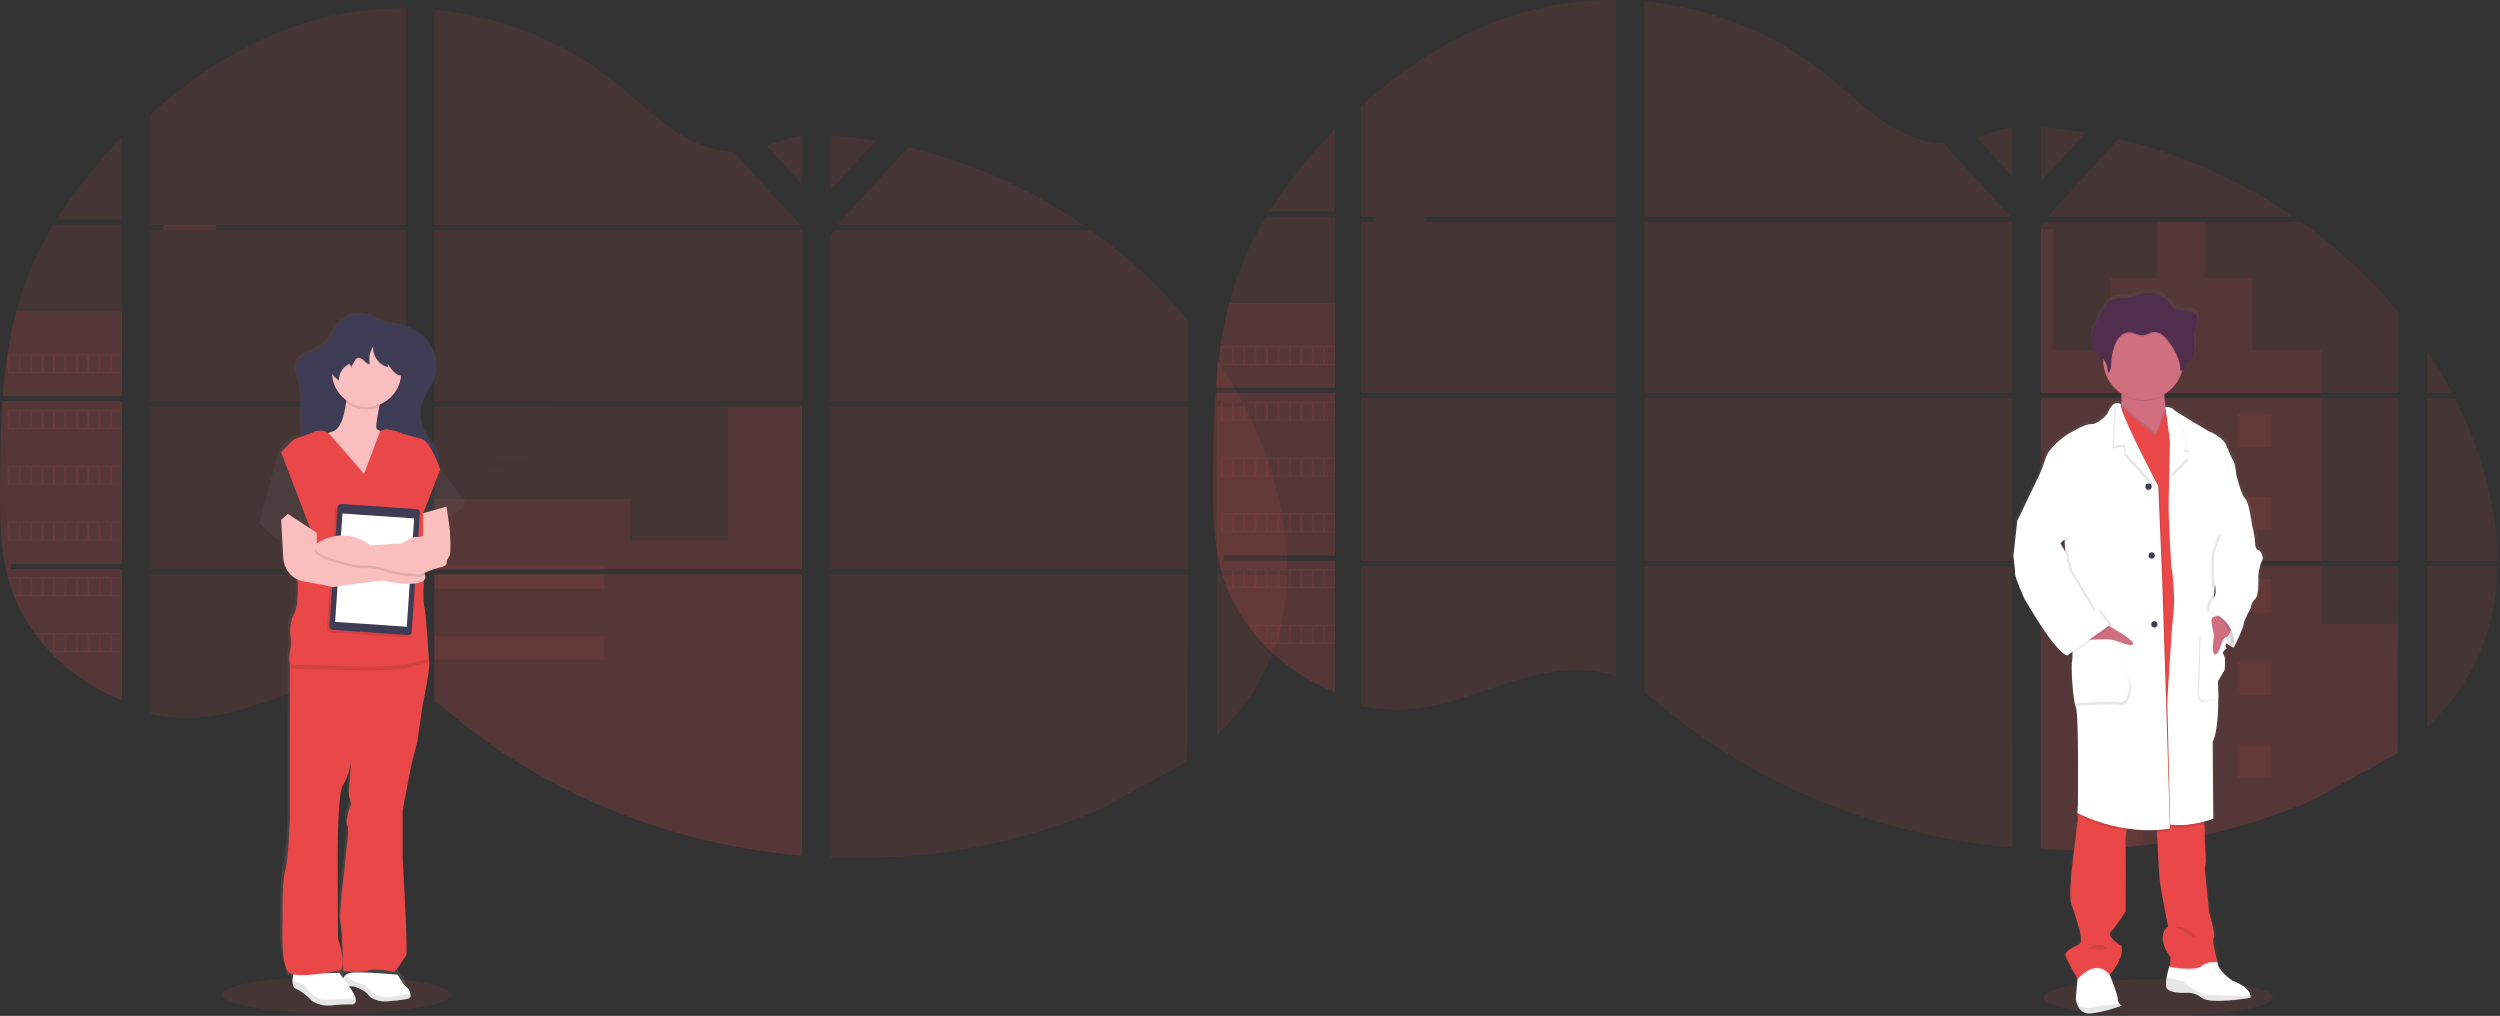 <svg width="913" height="371" viewBox="0 0 913 371" fill="none" xmlns="http://www.w3.org/2000/svg">
<rect x="0" y="0" width="913" height="371" fill="#333333" stroke="none"/>
<path opacity="0.1" d="M55 148.411V207.888H148.193V148.411H55ZM55 209.728V260.807C55.533 260.915 56.058 261.022 56.587 261.113C57.296 261.25 58.01 261.375 58.736 261.482L59.166 261.542C59.45 261.59 59.738 261.628 60.026 261.663C60.744 261.766 61.462 261.843 62.176 261.912C62.511 261.947 62.859 261.972 63.199 262.003L64.029 262.063C64.48 262.097 64.927 262.123 65.374 262.14C65.65 262.14 65.925 262.162 66.204 262.17C66.484 262.179 66.634 262.17 66.858 262.17H67.67C68.04 262.17 68.41 262.17 68.775 262.17H69.248C69.618 262.17 69.988 262.17 70.353 262.136H70.375C70.633 262.136 70.886 262.136 71.144 262.106C71.217 262.11 71.29 262.11 71.363 262.106C71.578 262.106 71.793 262.106 72 262.08C72.048 262.076 72.097 262.076 72.146 262.08C72.623 262.05 73.105 262.011 73.591 261.968C74.076 261.925 74.536 261.874 75.022 261.822L75.998 261.702C79.986 261.143 83.93 260.304 87.8 259.191C96.498 256.766 104.998 253.373 113.691 250.892C124.921 247.689 137.337 246.111 148.189 250.011V209.728H55ZM148.193 82.189V3.007C137.991 2.895 127.817 4.087 117.917 6.554C94.318 12.484 73.126 25.344 55 41.768V82.184H59.691V84.02H55V146.571H148.193V84.02H78.879V82.18L148.193 82.189ZM267.923 55.441C262.084 55.235 256.28 53.39 251.026 50.531C240.991 45.075 232.969 36.639 224.009 29.527C205.392 14.707 182.305 5.759 158.619 3.54V82.189H291.647L291.978 81.841L267.923 55.441ZM280.043 53.291L292.893 67.398V49.581C288.568 50.127 284.802 51.395 280.043 53.274V53.291ZM292.893 273.491V209.728H265.489C265.42 209.457 265.343 209.182 265.257 208.907C265.339 209.182 265.412 209.457 265.485 209.728H158.619V255.837C159.634 256.589 160.636 257.385 161.629 258.185C162.701 259.062 163.766 259.949 164.823 260.846L165.89 261.727C166.401 262.157 166.921 262.587 167.437 262.996C168.472 263.83 169.514 264.655 170.563 265.472C171.088 265.885 171.615 266.291 172.145 266.689C180.543 273.107 189.4 278.9 198.647 284.021C200.719 285.177 202.813 286.291 204.919 287.379C206.321 288.101 207.733 288.809 209.154 289.503C211.287 290.543 213.436 291.547 215.603 292.513C235.581 301.481 256.706 307.633 278.374 310.794C283.184 311.502 288.015 312.061 292.868 312.471V273.483H293.297L292.893 273.491ZM158.619 84.02V146.571H292.893V84.02H158.619ZM158.619 148.403V207.888H292.893V148.411L158.619 148.403ZM303.315 49.495V69.402L319.713 51.399C314.278 50.502 308.813 49.867 303.315 49.495ZM303.315 148.411V207.888H433.909V148.411H303.315ZM433.449 278.208L433.909 209.728H303.315V313.164C311.727 313.513 320.151 313.411 328.552 312.858H328.699C332.711 312.6 336.705 312.233 340.681 311.758H340.771C361.987 309.288 382.73 303.747 402.351 295.307L433.449 278.208ZM459.103 158.18C458.607 157.033 458.098 155.887 457.577 154.74C456.605 152.591 455.582 150.501 454.524 148.416H444.335V207.888H470.092C470.071 191.042 465.806 173.843 459.103 158.18V158.18ZM444.335 209.728V268.633C451.588 261.68 457.723 253.722 462.134 244.624C467.444 233.664 469.873 221.806 470.075 209.724L444.335 209.728ZM444.335 131.08V146.558H453.57C450.77 141.237 447.688 136.07 444.335 131.08V131.08ZM355.768 61.168C355.088 60.906 354.405 60.644 353.721 60.394C346.513 57.73 339.147 55.516 331.665 53.764L306.565 81.307L306.075 81.836L306.398 82.184H395.73C383.288 73.622 369.873 66.567 355.768 61.168V61.168ZM398.353 84.02H305.147L303.315 85.693V146.571H319.373H433.909V117.076C423.552 104.551 411.598 93.438 398.353 84.02V84.02Z" fill="#EA4848"/>
<path opacity="0.1" d="M292.893 148.407V207.888H158.619V182.232H230.14V197.367H265.837V148.407H292.893Z" fill="#EA4848"/>
<path opacity="0.1" d="M293.319 273.504C293.177 273.504 293.035 273.504 292.889 273.478V312.497C288.042 312.099 283.213 311.541 278.4 310.825C256.724 307.664 235.591 301.515 215.603 292.551C209.834 289.949 204.181 287.112 198.647 284.042C189.403 278.919 180.547 273.126 172.15 266.711C170.034 265.094 167.95 263.441 165.898 261.753C164.475 260.575 163.065 259.371 161.629 258.206C160.64 257.402 159.638 256.607 158.619 255.85V209.728H265.485C265.407 209.453 265.339 209.182 265.261 208.907C265.343 209.182 265.42 209.453 265.489 209.728H292.893V273.474C293.035 273.478 293.177 273.491 293.319 273.504Z" fill="#EA4848"/>
<path opacity="0.1" d="M220.733 206.508H158.619V207.888H220.733V206.508Z" fill="#EA4848"/>
<path opacity="0.1" d="M220.733 209.724H158.619V215.012H220.733V209.724Z" fill="#EA4848"/>
<path opacity="0.1" d="M220.733 232.348H158.619V240.853H220.733V232.348Z" fill="#EA4848"/>
<path opacity="0.1" d="M292.889 273.474H293.319H292.889ZM265.257 208.907C265.338 209.182 265.412 209.457 265.485 209.728C265.42 209.457 265.343 209.182 265.257 208.907ZM59.69 82.189V84.02H78.896V82.18L59.69 82.189ZM292.893 273.474H293.323H292.893ZM265.257 208.907C265.338 209.182 265.412 209.457 265.485 209.728C265.42 209.457 265.343 209.182 265.257 208.907ZM292.889 273.474H293.319H292.889ZM265.257 208.907C265.338 209.182 265.412 209.457 265.485 209.728C265.42 209.457 265.343 209.182 265.257 208.907Z" fill="#EA4848"/>
<g opacity="0.1">
<path opacity="0.1" d="M190.848 143.17C189.971 145.242 189.595 147.491 189.751 149.736C189.847 148.131 190.218 146.554 190.848 145.075C191.858 142.714 193.492 140.659 194.489 138.294C195.304 136.32 195.648 134.182 195.491 132.051C195.402 133.545 195.064 135.013 194.489 136.394C193.492 138.759 191.858 140.81 190.848 143.17Z" fill="black"/>
<path opacity="0.1" d="M146.327 146.489C146.353 148.175 146.379 149.865 146.383 151.55C146.383 149.228 146.362 146.911 146.327 144.593C146.293 142.19 146.25 139.756 145.601 137.439C145.171 135.968 144.534 134.476 144.311 132.993C143.928 135.1 145.016 137.237 145.601 139.339C146.25 141.635 146.293 144.086 146.327 146.489Z" fill="black"/>
<path opacity="0.1" d="M193.401 167.433C192.111 167.781 190.787 167.704 189.467 167.695C186.443 167.676 183.429 168.055 180.503 168.822C179.023 169.276 177.52 169.655 176.002 169.957C174.248 170.174 172.476 170.221 170.713 170.094C161.857 169.746 152.875 169.372 144.393 166.839C144.141 167.402 143.854 167.947 143.533 168.473C152.273 171.251 161.569 171.633 170.731 171.99C172.494 172.117 174.265 172.071 176.019 171.853C177.532 171.554 179.029 171.176 180.503 170.722C183.423 169.952 186.431 169.569 189.45 169.583C190.77 169.583 192.111 169.664 193.384 169.316C194.657 168.968 195.882 168.095 196.226 166.822C196.371 166.233 196.356 165.615 196.183 165.034C195.8 166.237 194.618 167.076 193.401 167.433Z" fill="black"/>
</g>
<path opacity="0.1" d="M122.893 370.038C146.03 370.038 164.786 367.026 164.786 363.309C164.786 359.593 146.03 356.58 122.893 356.58C99.756 356.58 81 359.593 81 363.309C81 367.026 99.756 370.038 122.893 370.038Z" fill="#EA4848"/>
<path d="M169.483 182.745C169.472 182.703 169.45 182.664 169.418 182.634C168.777 182.002 160.609 170.449 160.609 170.449C160.609 170.449 160.179 169.159 159.482 167.482C159.705 167.193 159.873 166.865 159.977 166.514C160.014 166.366 160.041 166.215 160.058 166.063C160.058 166.016 160.093 165.977 160.106 165.93C160.255 165.347 160.24 164.733 160.063 164.158C160.015 164.306 159.956 164.45 159.886 164.588C159.725 164.087 159.508 163.606 159.241 163.152C158.158 161.286 156.61 159.712 155.471 157.894C153.746 155.068 153.06 151.729 153.532 148.452C153.532 148.619 153.532 148.791 153.532 148.959C153.575 148.309 153.661 147.663 153.79 147.024C153.969 146.298 154.21 145.587 154.508 144.9C155.531 142.557 157.186 140.515 158.192 138.163C158.53 137.37 158.786 136.544 158.958 135.699C159.312 134.288 159.441 132.83 159.34 131.378C159.34 131.722 159.284 132.066 159.233 132.406C159.124 128.916 157.715 125.593 155.282 123.088C151.769 119.558 146.726 118.187 141.902 117.465C139.875 117.228 137.939 116.489 136.27 115.315C134.417 114.115 132.022 113.827 129.855 114.089C127.365 114.359 125.05 115.503 123.324 117.318C121.033 119.838 120.04 123.407 117.365 125.531C115.745 126.82 113.689 127.422 111.802 128.3C109.915 129.177 108.13 130.449 107.524 132.333C107.524 132.333 107.524 132.307 107.524 132.294V132.401L107.498 132.47C106.871 134.697 108.083 136.963 108.715 139.186C109.373 141.486 109.416 143.916 109.45 146.293C109.498 149.2 109.541 152.111 109.493 155.022C109.472 156.165 109.433 157.322 109.347 158.461C108.329 158.769 107.341 159.166 106.393 159.648C105.43 160.276 101.827 164.167 101.827 164.167L94.781 191.091L94.875 191.198L94.781 191.564L95.138 191.482C96.135 192.557 99.115 195.618 102.33 197.527L102.631 202.807C102.631 202.807 102.993 208.105 107.864 210.293C107.976 212.129 108.324 219.584 106.712 222.538C105.595 224.696 105.07 227.111 105.19 229.538C105.19 229.538 105.753 234.018 105.112 236.374C104.738 237.949 104.71 239.586 105.03 241.173V241.173C105.03 241.173 105.03 241.693 105.03 242.587C105.03 247.356 105.086 262.636 105.03 264.365C104.949 266.407 105.03 296.612 105.03 296.612C105.03 296.612 104.631 311.708 103.349 315.797C102.068 319.886 102.391 333.425 102.391 333.425C102.391 333.425 101.587 349.553 104.429 352.735C104.429 352.877 104.403 353.023 104.398 353.165C104.398 353.229 104.398 353.302 104.398 353.367C104.364 354.592 104.601 355.895 105.654 356.295C107.804 357.12 110.645 359.597 111.183 360.306C111.72 361.016 114.846 362.783 118.922 362.31C121.475 362.023 124.045 361.905 126.613 361.957V361.957C126.613 361.957 128.221 361.665 127.701 359.666C127.366 358.419 126.11 356.501 125.216 355.241C125.379 355.284 125.539 355.319 125.689 355.349L125.844 355.379H125.964C126.03 355.383 126.096 355.383 126.162 355.379H126.248C126.328 355.385 126.409 355.385 126.489 355.379V355.379C127.568 355.276 131.592 357.15 132.31 358.389C133.028 359.627 135.56 360.569 137.469 360.805C138.604 360.943 141.468 360.71 143.871 360.401C145.081 360.276 146.28 360.057 147.457 359.747C148.024 359.532 148.145 358.844 147.981 358.07C147.788 357.088 147.263 356.201 146.494 355.559C145.797 355.065 144.877 353.762 144.198 352.696L144.017 352.408C145.217 351.264 147.384 347.524 148.042 346.75C148.841 345.808 146.752 311.372 146.752 311.372V294.11L149.955 277.771L152.195 269.125L154.117 256.071C154.117 256.071 157.479 240.825 156.443 239.328C156.443 239.298 155.583 223.6 154.68 219.83C154.289 218.148 154.387 214.365 154.62 210.684C154.862 210.443 155.031 210.138 155.107 209.805C155.184 209.472 155.164 209.123 155.05 208.801C154.985 208.581 154.902 208.366 154.8 208.16C154.8 208.096 154.8 208.027 154.8 207.963C156.657 207.108 158.598 206.448 160.591 205.993C163.794 205.366 162.995 203.715 162.995 203.715C162.995 203.715 163.717 202.3 164.194 201.436C164.672 200.572 164.276 192.944 164.194 192.316C164.164 192.063 163.966 190.661 163.739 189.07C164.766 188.339 166.103 187.432 167.561 186.572C170.334 184.93 169.71 183.197 169.483 182.745ZM127.693 291.753C127.693 291.753 125.289 297.885 126.252 299.454C127.215 301.023 126.093 306.849 126.093 306.849L125.289 315.496C125.289 315.496 123.049 331.533 123.849 335.304C124.477 338.262 124.709 347.098 124.782 350.783C124.727 350.804 124.674 350.83 124.623 350.86L124.515 350.916C124.885 349.467 124.73 346.535 122.894 340.636L122.74 316.27C122.74 316.27 122.456 288.124 124.679 284.977C126.901 281.83 127.688 276.485 127.688 276.485C127.688 276.485 127.207 284.195 126.893 286.237C126.579 288.279 127.693 291.753 127.693 291.753ZM123.217 352.318C123.195 352.369 123.17 352.421 123.152 352.468L123.032 352.313C123.093 352.319 123.155 352.321 123.217 352.318V352.318Z" fill="url(#paint0_linear)"/>
<path d="M149.369 364.612C148.126 365.089 141.389 365.902 139.506 365.674C137.623 365.446 135.129 364.492 134.42 363.245C133.711 361.998 129.734 360.115 128.667 360.235C128.23 360.248 127.794 360.187 127.378 360.055C126.642 359.832 125.924 359.556 125.228 359.229C125.131 358.687 125.147 358.131 125.275 357.595C125.3 357.487 125.332 357.381 125.37 357.277C125.621 356.572 126.14 355.994 126.814 355.669L126.969 355.596C127.267 355.467 127.579 355.372 127.898 355.312C131.277 354.663 145.22 355.966 145.22 355.966C145.22 355.966 145.611 356.666 146.149 357.535C146.819 358.61 147.731 359.921 148.419 360.416C149.181 361.067 149.698 361.959 149.885 362.944C150.048 363.705 149.928 364.401 149.369 364.612Z" fill="white"/>
<path opacity="0.1" d="M149.369 364.612C148.126 365.089 141.393 365.902 139.51 365.674C137.627 365.446 135.134 364.487 134.42 363.245C133.706 362.002 129.738 360.115 128.672 360.235C127.605 360.355 125.232 359.229 125.232 359.229C125.232 359.229 124.862 357.509 125.937 356.335L128.087 357.862C128.087 357.862 133.839 359.646 134.906 361.301C135.972 362.957 137.915 363.881 140.723 364.049C142.821 364.186 147.64 363.37 149.898 362.961C150.048 363.705 149.932 364.401 149.369 364.612Z" fill="black"/>
<path d="M128.788 366.805C126.252 366.756 123.715 366.875 121.195 367.162C117.158 367.635 114.075 365.872 113.538 365.145C113 364.419 110.219 361.964 108.082 361.104C107.037 360.699 106.792 359.384 106.839 358.154C106.839 358.09 106.839 358.017 106.839 357.952C106.879 357.173 106.994 356.4 107.183 355.643L123.912 355.286L125.361 357.251L125.585 357.552L126.466 358.752C126.466 358.752 126.866 359.276 127.391 360.042C128.276 361.332 129.514 363.236 129.845 364.496C130.374 366.513 128.788 366.805 128.788 366.805Z" fill="white"/>
<path opacity="0.1" d="M128.788 366.805C126.252 366.756 123.715 366.875 121.195 367.162C117.162 367.635 114.075 365.872 113.542 365.145C113.009 364.419 110.219 361.942 108.082 361.112C107.037 360.708 106.792 359.392 106.839 358.163C108.035 358.442 110.546 359.156 111.53 360.399C112.82 362.058 115.129 364.849 118.409 365.025C121.058 365.167 127.507 364.694 129.871 364.505C130.379 366.513 128.788 366.805 128.788 366.805Z" fill="black"/>
<path d="M154.314 257.623L152.414 270.754L150.204 279.456L147.04 295.907V313.32C147.04 313.32 149.095 347.966 148.304 348.912C147.513 349.858 144.507 355.246 143.716 354.932C142.925 354.618 136.442 353.509 134.382 354.454C132.323 355.4 125.354 354.614 125.354 354.614C125.354 354.614 125.195 341.169 124.404 337.372C123.612 333.576 125.827 317.439 125.827 317.439L126.618 308.741C126.618 308.741 127.727 302.885 126.777 301.303C125.827 299.72 128.2 293.563 128.2 293.563C128.2 293.563 127.095 290.076 127.413 288.021C127.731 285.966 128.2 278.214 128.2 278.214C128.2 278.214 127.413 283.597 125.216 286.757C123.019 289.917 123.299 318.239 123.299 318.239L123.453 342.747C127.413 355.723 123.453 354.454 123.453 354.454C123.453 354.454 108.431 357.778 105.396 355.086C102.361 352.395 103.229 335.454 103.229 335.454C103.229 335.454 102.915 321.851 104.179 317.74C105.443 313.63 105.843 298.439 105.843 298.439C105.843 298.439 105.761 268.062 105.843 266.012C105.903 264.292 105.843 248.895 105.843 244.084C105.843 243.189 105.843 242.66 105.843 242.66L107.657 238.154L129.154 235.463H139.438C139.438 235.463 154.916 239.1 156.516 240.67C156.55 240.696 156.579 240.728 156.602 240.764C157.638 242.282 154.314 257.623 154.314 257.623Z" fill="#EA4848"/>
<path d="M123.922 118.054C121.656 120.586 120.676 124.176 118.036 126.317C116.433 127.607 114.403 128.222 112.537 129.099C110.671 129.976 108.823 131.313 108.268 133.3C107.649 135.536 108.844 137.819 109.472 140.055C110.121 142.368 110.16 144.784 110.198 147.205C110.241 150.133 110.289 153.061 110.237 155.989C110.16 160.551 109.781 165.323 107.361 169.189C116.101 171.971 125.397 172.349 134.563 172.706C136.325 172.831 138.094 172.787 139.847 172.573C141.366 172.27 142.868 171.89 144.348 171.433C147.275 170.659 150.29 170.273 153.317 170.285C154.637 170.285 155.983 170.367 157.255 170.023C158.528 169.679 159.753 168.797 160.097 167.525C160.402 166.381 159.955 165.164 159.37 164.137C158.304 162.262 156.791 160.697 155.647 158.848C154.48 156.895 153.787 154.696 153.625 152.426C153.463 150.156 153.836 147.881 154.714 145.782C155.729 143.421 157.363 141.366 158.36 139.001C159.382 136.462 159.653 133.683 159.143 130.994C158.632 128.306 157.361 125.82 155.48 123.832C152.01 120.281 147.031 118.905 142.268 118.174C140.262 117.937 138.348 117.198 136.704 116.024C134.877 114.82 132.508 114.528 130.367 114.794C127.897 115.071 125.609 116.228 123.922 118.054Z" fill="#3F3D56"/>
<g opacity="0.1">
<path opacity="0.1" d="M154.848 143.301C153.971 145.373 153.595 147.622 153.751 149.866C153.847 148.261 154.218 146.685 154.848 145.206C155.858 142.845 157.492 140.79 158.489 138.425C159.304 136.45 159.648 134.313 159.491 132.182C159.402 133.675 159.064 135.143 158.489 136.525C157.492 138.889 155.858 140.94 154.848 143.301Z" fill="black"/>
<path opacity="0.1" d="M110.327 146.62C110.353 148.306 110.379 149.995 110.383 151.681C110.383 149.359 110.362 147.041 110.327 144.724C110.293 142.321 110.25 139.887 109.601 137.569C109.171 136.099 108.534 134.607 108.311 133.124C107.928 135.23 109.016 137.367 109.601 139.47C110.25 141.766 110.293 144.217 110.327 146.62Z" fill="black"/>
<path opacity="0.1" d="M157.401 167.563C156.111 167.912 154.787 167.834 153.467 167.826C150.443 167.807 147.429 168.185 144.503 168.952C143.023 169.407 141.52 169.786 140.002 170.087C138.248 170.305 136.476 170.351 134.713 170.225C125.857 169.877 116.875 169.503 108.393 166.97C108.141 167.532 107.854 168.078 107.533 168.604C116.273 171.382 125.569 171.764 134.731 172.121C136.494 172.247 138.265 172.201 140.019 171.983C141.532 171.685 143.029 171.307 144.503 170.853C147.423 170.083 150.431 169.7 153.45 169.713C154.77 169.713 156.111 169.795 157.384 169.447C158.657 169.098 159.882 168.226 160.226 166.953C160.371 166.363 160.356 165.746 160.183 165.164C159.8 166.368 158.618 167.207 157.401 167.563Z" fill="black"/>
</g>
<path d="M144.667 162.468C144.348 163.182 143.007 169.348 142.689 169.98C142.371 170.612 140.634 180.729 140.475 181.296C140.316 181.864 129.025 178.923 129.025 178.923L122.228 173.226L115.242 166.274C115.242 166.274 115.035 160 120.182 157.988C120.531 157.851 120.891 157.739 121.256 157.653C127.499 156.152 126.871 137.17 126.871 137.17L139.684 142.703C139.684 142.703 137.31 153.779 137.392 155.916C137.414 156.634 137.977 157.081 138.712 157.352C139.849 157.675 141.032 157.803 142.212 157.73C142.212 157.73 144.985 161.759 144.667 162.468Z" fill="#FBBEBE"/>
<path opacity="0.1" d="M133.909 149.574C140.898 149.574 146.562 143.909 146.562 136.92C146.562 129.932 140.898 124.266 133.909 124.266C126.921 124.266 121.256 129.932 121.256 136.92C121.256 143.909 126.921 149.574 133.909 149.574Z" fill="black"/>
<path d="M133.909 148.624C140.898 148.624 146.562 142.958 146.562 135.97C146.562 128.981 140.898 123.316 133.909 123.316C126.921 123.316 121.256 128.981 121.256 135.97C121.256 142.958 126.921 148.624 133.909 148.624Z" fill="#FBBEBE"/>
<path opacity="0.1" d="M156.61 242.2C153.729 242.53 150.891 243.166 148.145 244.096C143.415 245.67 106.355 244.122 105.839 244.096C105.839 243.202 105.839 242.673 105.839 242.673L107.653 238.167L129.15 235.476H139.434C139.434 235.476 154.912 239.113 156.511 240.683C156.576 241.628 156.61 242.2 156.61 242.2Z" fill="black"/>
<path opacity="0.1" d="M144.667 162.468C144.348 163.182 143.007 169.348 142.689 169.98C142.371 170.612 140.634 180.729 140.475 181.296C140.316 181.864 129.025 178.923 129.025 178.923L122.228 173.226L115.242 166.274C115.242 166.274 115.035 160 120.182 157.988L132.959 172.68L138.712 157.352C139.849 157.675 141.032 157.803 142.212 157.73C142.212 157.73 144.985 161.759 144.667 162.468Z" fill="black"/>
<path d="M132.959 173.153L119.881 158.104C119.115 157.616 118.24 157.325 117.334 157.258C116.429 157.191 115.52 157.351 114.691 157.722C111.764 158.99 108.126 160.018 107.176 160.65C106.226 161.282 102.666 165.194 102.666 165.194L113.268 192.931L108.599 211.2C108.599 211.2 109.313 220.535 107.494 223.936C106.387 226.11 105.868 228.537 105.989 230.974C105.989 230.974 106.544 235.484 105.912 237.853C105.543 239.437 105.515 241.082 105.83 242.678C105.83 242.678 143.403 244.26 148.145 242.678C150.891 241.744 153.729 241.108 156.61 240.781C156.61 240.781 155.75 224.959 154.891 221.162C154.031 217.366 155.604 202.893 155.604 202.893L154.577 187.389L160.742 171.48C160.742 171.48 157.401 161.282 153.919 160.254C153.919 160.254 147.595 158.749 146.249 158.04C144.903 157.33 140.948 156.694 140.948 156.694L138.871 157.391L132.959 173.153Z" fill="#EA4848"/>
<path opacity="0.1" d="M151.207 186.865L123.686 184.994C122.989 184.947 122.386 185.473 122.339 186.169L119.384 229.624C119.337 230.321 119.863 230.924 120.559 230.971L148.081 232.842C148.777 232.89 149.38 232.364 149.428 231.667L152.382 188.212C152.43 187.516 151.903 186.913 151.207 186.865Z" fill="black"/>
<path d="M152.154 185.922L124.633 184.05C123.937 184.003 123.334 184.529 123.286 185.226L120.332 228.68C120.284 229.377 120.811 229.98 121.507 230.027L149.028 231.899C149.725 231.946 150.328 231.42 150.375 230.723L153.33 187.269C153.377 186.572 152.851 185.969 152.154 185.922Z" fill="#3F3D56"/>
<path d="M151.246 189.328L125.072 187.548L122.382 227.108L148.556 228.888L151.246 189.328Z" fill="white"/>
<path opacity="0.1" d="M134.877 132.805C134.641 130.733 135.148 128.644 136.309 126.911C136.171 128.648 136.662 130.377 137.693 131.782C138.724 133.187 140.225 134.174 141.924 134.564C141.779 134.438 141.675 134.271 141.627 134.086C141.579 133.9 141.588 133.704 141.653 133.523C142.534 134.521 143.209 135.703 144.207 136.581C145.204 137.458 146.7 137.982 147.874 137.359C149.469 136.499 149.486 134.233 149.074 132.47C148.188 128.716 146.371 125.245 143.79 122.379C143.146 121.512 142.31 120.807 141.348 120.318C140.385 119.828 139.323 119.568 138.243 119.558C135.801 119.369 133.265 119.584 131.076 120.681C129.845 121.353 128.691 122.159 127.637 123.084L121.618 127.994C121.039 128.411 120.543 128.934 120.156 129.533C119.898 130.035 119.743 130.583 119.7 131.146C119.546 132.754 119.844 134.373 120.559 135.821C121.275 137.27 122.38 138.49 123.75 139.345C123.721 138.074 124.071 136.823 124.754 135.751C125.438 134.68 126.425 133.835 127.589 133.326C127.772 133.478 127.92 133.668 128.023 133.882C128.126 134.097 128.182 134.331 128.187 134.568L129.455 132.307C129.644 131.895 129.941 131.543 130.315 131.288C131.098 130.858 132.074 131.365 132.74 131.971C133.407 132.578 134.056 133.334 134.95 133.429L134.984 130.062" fill="black"/>
<path d="M134.877 132.333C134.64 130.259 135.147 128.168 136.309 126.433C135.922 129.873 138.514 133.425 141.928 134.087C141.783 133.962 141.679 133.796 141.631 133.611C141.582 133.426 141.592 133.23 141.657 133.051C142.538 134.048 143.213 135.226 144.211 136.108C145.208 136.989 146.705 137.509 147.878 136.882C149.473 136.022 149.491 133.756 149.078 131.997C148.192 128.243 146.375 124.772 143.794 121.906C142.993 120.93 141.984 120.145 140.84 119.61C140.012 119.304 139.142 119.127 138.261 119.085C135.818 118.896 133.282 119.107 131.093 120.203C129.863 120.878 128.709 121.686 127.654 122.611L121.635 127.521C121.055 127.937 120.559 128.46 120.173 129.061C119.914 129.562 119.759 130.11 119.717 130.673C119.564 132.28 119.862 133.899 120.577 135.346C121.292 136.794 122.397 138.013 123.767 138.868C123.739 137.597 124.089 136.347 124.773 135.275C125.456 134.204 126.443 133.359 127.607 132.848C127.788 133.002 127.936 133.191 128.039 133.406C128.142 133.62 128.198 133.853 128.204 134.091L129.468 131.838C129.656 131.426 129.953 131.073 130.328 130.819C131.111 130.389 132.087 130.896 132.753 131.503C133.419 132.109 134.069 132.861 134.963 132.96L134.997 129.589" fill="#3F3D56"/>
<path d="M140.87 212.146C139.765 211.587 121.493 214.438 121.493 214.438C121.493 214.438 118.483 213.578 111.209 212.383C103.934 211.187 103.47 204.076 103.47 204.076L102.675 189.84L105.13 187.69L115.646 194.569C115.646 194.569 115.809 198.048 115.646 198.675C115.543 199.105 115.267 199.617 115.293 199.965C115.301 200.06 115.34 200.149 115.404 200.219C115.468 200.289 115.553 200.336 115.646 200.352C116.36 200.533 126.085 202.107 126.085 202.107C126.085 202.107 148.626 200.563 154.246 208.156C154.691 208.713 155.028 209.349 155.239 210.031C156.632 215.22 141.872 212.641 140.87 212.146Z" fill="#FBBEBE"/>
<path opacity="0.1" d="M155.252 210.061C154.392 210.443 153.859 210.719 153.859 210.719C153.859 210.719 145.793 210.482 141.261 208.84C136.73 207.197 131.222 207.49 131.222 207.49C131.222 207.49 112.34 204.239 115.267 199.995C115.275 200.09 115.314 200.179 115.378 200.249C115.442 200.319 115.527 200.366 115.62 200.382C116.334 200.563 126.059 202.137 126.059 202.137C126.059 202.137 148.6 200.593 154.22 208.186C154.679 208.74 155.029 209.376 155.252 210.061V210.061Z" fill="black"/>
<path d="M163.094 185.011C163.094 185.011 164.203 192.841 164.28 193.477C164.358 194.113 164.758 201.78 164.28 202.652C163.803 203.525 163.094 204.944 163.094 204.944C163.094 204.944 163.885 206.604 160.72 207.24C157.556 207.877 153.841 209.768 153.841 209.768C153.841 209.768 145.772 209.532 141.266 207.872C136.76 206.213 131.222 206.526 131.222 206.526C131.222 206.526 107.253 202.412 117.538 197.39C127.822 192.368 135.096 199.17 135.096 199.17L146.563 198.46C146.563 198.46 150.836 195.846 152.023 196.087C152.861 196.194 153.712 196.056 154.473 195.691L154.555 187.385L163.094 185.011Z" fill="#FBBEBE"/>
<g opacity="0.1">
<path opacity="0.1" d="M136.287 126.472C136.268 126.142 136.276 125.812 136.309 125.483C135.654 126.466 135.204 127.57 134.984 128.729V129.727C134.984 129.727 134.984 129.705 134.984 129.693V129.929C134.984 130.626 134.984 131.326 134.963 132.023H134.903V132.345C134.903 132.234 134.903 132.126 134.881 132.014C134.021 131.877 133.406 131.154 132.766 130.578C132.125 130.002 131.124 129.452 130.341 129.895C129.966 130.149 129.669 130.501 129.481 130.914L128.204 133.167C128.199 132.93 128.142 132.696 128.039 132.483C127.936 132.269 127.789 132.08 127.607 131.928C126.442 132.438 125.455 133.282 124.771 134.354C124.088 135.426 123.738 136.677 123.767 137.948C122.593 137.212 121.61 136.207 120.9 135.016C120.191 133.825 119.775 132.482 119.687 131.099C119.612 132.643 119.951 134.18 120.668 135.55C121.386 136.921 122.455 138.075 123.767 138.894C123.739 137.623 124.089 136.373 124.773 135.301C125.456 134.229 126.443 133.385 127.607 132.874C127.788 133.027 127.936 133.217 128.039 133.431C128.142 133.646 128.198 133.879 128.204 134.117L129.468 131.864C129.656 131.452 129.953 131.099 130.328 130.845C131.111 130.415 132.087 130.922 132.753 131.529C133.419 132.135 134.069 132.887 134.963 132.986C134.963 131.885 134.974 130.788 134.997 129.693C135.208 128.544 135.647 127.449 136.287 126.472V126.472Z" fill="black"/>
<path opacity="0.1" d="M134.834 130.802C134.855 130.509 134.89 130.217 134.933 129.942L134.98 128.755C134.851 129.429 134.802 130.116 134.834 130.802Z" fill="black"/>
<path opacity="0.1" d="M147.878 135.931C146.704 136.559 145.208 136.034 144.211 135.157C143.213 134.28 142.538 133.098 141.657 132.1C141.592 132.281 141.583 132.477 141.631 132.663C141.679 132.848 141.783 133.015 141.928 133.141C141.842 133.141 141.76 133.098 141.678 133.076C142.538 134.065 143.222 135.226 144.211 136.086C145.2 136.946 146.704 137.488 147.878 136.86C149.052 136.232 149.387 134.762 149.284 133.33C149.207 134.457 148.802 135.433 147.878 135.931Z" fill="black"/>
<path opacity="0.1" d="M141.653 133.068C140.215 132.676 138.931 131.854 137.974 130.712C137.016 129.57 136.431 128.163 136.296 126.679C136.051 130.054 138.596 133.438 141.928 134.087C141.786 133.964 141.684 133.801 141.635 133.619C141.586 133.438 141.592 133.246 141.653 133.068V133.068Z" fill="black"/>
</g>
<path opacity="0.1" d="M497 145.411V204.888H590.193V145.411H497ZM497 206.728V257.807C497.533 257.915 498.058 258.022 498.586 258.113C499.296 258.25 500.01 258.375 500.736 258.482L501.166 258.543C501.45 258.59 501.738 258.628 502.026 258.663C502.744 258.766 503.462 258.843 504.176 258.912C504.511 258.947 504.859 258.972 505.199 259.003L506.029 259.063C506.48 259.097 506.927 259.123 507.374 259.14C507.65 259.14 507.925 259.162 508.204 259.17C508.484 259.179 508.634 259.17 508.858 259.17H509.67C510.04 259.17 510.41 259.17 510.775 259.17H511.248C511.618 259.17 511.988 259.17 512.353 259.136H512.375C512.633 259.136 512.886 259.136 513.144 259.106C513.217 259.11 513.29 259.11 513.363 259.106C513.578 259.106 513.793 259.106 514 259.08C514.048 259.076 514.097 259.076 514.146 259.08C514.623 259.05 515.105 259.011 515.591 258.968C516.076 258.925 516.536 258.874 517.022 258.822L517.998 258.702C521.986 258.143 525.93 257.304 529.8 256.191C538.498 253.766 546.998 250.373 555.691 247.892C566.921 244.689 579.337 243.111 590.189 247.011V206.728H497ZM590.193 79.189V0.007C579.991 -0.105 569.817 1.087 559.917 3.554C536.318 9.484 515.126 22.344 497 38.768V79.184H501.691V81.02H497V143.571H590.193V81.02H520.879V79.18L590.193 79.189ZM709.923 52.441C704.084 52.235 698.28 50.39 693.026 47.531C682.991 42.075 674.969 33.639 666.009 26.527C647.392 11.707 624.305 2.759 600.619 0.54V79.189H733.647L733.978 78.841L709.923 52.441ZM722.043 50.291L734.893 64.398V46.581C730.568 47.127 726.802 48.395 722.043 50.274V50.291ZM734.893 270.491V206.728H707.489C707.42 206.457 707.343 206.182 707.257 205.907C707.339 206.182 707.412 206.457 707.485 206.728H600.619V252.837C601.634 253.589 602.636 254.385 603.629 255.185C604.701 256.062 605.766 256.949 606.823 257.846L607.89 258.727C608.401 259.157 608.921 259.587 609.437 259.996C610.472 260.83 611.514 261.655 612.563 262.472C613.088 262.885 613.615 263.291 614.145 263.689C622.543 270.107 631.4 275.9 640.647 281.021C642.719 282.177 644.813 283.291 646.919 284.379C648.321 285.101 649.733 285.809 651.154 286.503C653.287 287.543 655.436 288.547 657.603 289.513C677.581 298.481 698.706 304.633 720.374 307.794C725.184 308.502 730.015 309.061 734.868 309.471V270.483H735.297L734.893 270.491ZM600.619 81.02V143.571H734.893V81.02H600.619ZM600.619 145.403V204.888H734.893V145.411L600.619 145.403ZM745.315 46.495V66.402L761.713 48.399C756.278 47.502 750.813 46.867 745.315 46.495ZM745.315 145.411V204.888H875.909V145.411H745.315ZM875.449 275.208L875.909 206.728H745.315V310.164C753.727 310.513 762.151 310.411 770.552 309.858H770.699C774.711 309.6 778.705 309.233 782.681 308.758H782.771C803.987 306.288 824.73 300.747 844.351 292.307L875.449 275.208ZM901.103 155.18C900.607 154.033 900.098 152.887 899.577 151.74C898.605 149.591 897.582 147.501 896.524 145.416H886.335V204.888H912.092C912.071 188.042 907.806 170.843 901.103 155.18ZM886.335 206.728V265.633C893.588 258.68 899.723 250.722 904.134 241.624C909.444 230.664 911.873 218.806 912.075 206.724L886.335 206.728ZM886.335 128.08V143.558H895.57C892.77 138.237 889.688 133.07 886.335 128.08ZM797.768 58.168C797.088 57.906 796.405 57.644 795.721 57.394C788.513 54.73 781.147 52.516 773.665 50.764L748.565 78.307L748.075 78.836L748.398 79.184H837.73C825.288 70.622 811.873 63.567 797.768 58.168ZM840.353 81.02H747.147L745.315 82.693V143.571H761.373H875.909V114.076C865.552 101.551 853.598 90.438 840.353 81.02Z" fill="#EA4848"/>
<path opacity="0.1" d="M847.92 143.571H761.373C761.382 143.573 761.39 143.573 761.399 143.571H761.36H745.315V83.656H749.864V127.942H770.647V101.714H787.823V81.02H805.45V101.727H822.618V127.955H847.924L847.92 143.571Z" fill="#EA4848"/>
<path opacity="0.1" d="M745.315 145.411V204.888H847.924V145.411H745.315ZM875.762 274.894L875.909 227.813H847.924V206.745H745.315V310.164C753.727 310.513 762.151 310.411 770.552 309.858H770.698C774.711 309.6 778.705 309.233 782.681 308.758H782.771C803.987 306.288 824.73 300.746 844.351 292.307" fill="#EA4848"/>
<path opacity="0.1" d="M782.78 151.173H770.552V163.401H782.78V151.173Z" fill="#EA4848"/>
<path opacity="0.1" d="M829.458 151.173H817.231V163.401H829.458V151.173Z" fill="#EA4848"/>
<path opacity="0.1" d="M782.78 181.334H770.552V193.563H782.78V181.334Z" fill="#EA4848"/>
<path opacity="0.1" d="M829.458 181.334H817.231V193.563H829.458V181.334Z" fill="#EA4848"/>
<path opacity="0.1" d="M782.78 211.492H770.552V223.72H782.78V211.492Z" fill="#EA4848"/>
<path opacity="0.1" d="M829.458 211.492H817.231V223.72H829.458V211.492Z" fill="#EA4848"/>
<path opacity="0.1" d="M782.78 241.654H770.552V253.882H782.78V241.654Z" fill="#EA4848"/>
<path opacity="0.1" d="M829.458 241.654H817.231V253.882H829.458V241.654Z" fill="#EA4848"/>
<path opacity="0.1" d="M782.78 271.815H770.552V284.043H782.78V271.815Z" fill="#EA4848"/>
<path opacity="0.1" d="M829.458 271.815H817.231V284.043H829.458V271.815Z" fill="#EA4848"/>
<path opacity="0.1" d="M770.552 309.858V301.973H782.776V308.736L770.552 309.858Z" fill="#EA4848"/>
<path opacity="0.1" d="M788.193 370.999C811.33 370.999 830.086 367.986 830.086 364.27C830.086 360.553 811.33 357.541 788.193 357.541C765.056 357.541 746.3 360.553 746.3 364.27C746.3 367.986 765.056 370.999 788.193 370.999Z" fill="#EA4848"/>
<path d="M826.126 200.21C826.126 200.21 824.432 199.973 824.432 197.51C824.432 195.046 823.22 190.433 823.22 190.433C823.22 190.433 822.171 182.405 820.722 181.132C819.273 179.86 817.411 172.387 817.411 172.387C817.411 172.387 817.093 168.333 816.444 167.46C815.795 166.587 814.918 164.45 813.623 161.402C812.329 158.353 806.946 156.264 806.946 156.264C806.946 156.264 797.191 150.605 794.427 148.761C794.174 148.608 793.938 148.429 793.722 148.228C793.24 147.6 791.142 147.587 791.142 147.587C790.923 146.198 790.712 144.607 790.643 143.167C790.643 143.012 790.643 142.857 790.643 142.703C793.726 140.88 796.048 138.007 797.183 134.611C797.234 134.447 797.277 134.28 797.324 134.112C797.513 134.054 797.687 133.956 797.836 133.826C797.984 133.695 798.103 133.535 798.184 133.355C798.429 132.801 798.438 132.156 798.748 131.635C799.109 131.025 799.797 130.698 800.338 130.242C801.706 129.077 802.058 127.121 801.994 125.345C801.951 123.9 801.718 122.447 801.809 121.015C801.809 120.895 801.809 120.775 801.835 120.654C801.86 120.444 801.89 120.224 801.929 120.018C802.14 118.952 802.6 117.945 802.858 116.888C803.116 115.83 803.142 114.639 802.54 113.728C801.658 112.39 799.822 112.124 798.21 112.008C796.383 111.853 794.771 112.051 793.58 110.533C793.033 109.74 792.418 108.998 791.74 108.314C791.499 108.091 789.16 106.659 789.16 106.569C786.872 105.505 784.275 105.305 781.851 106.005C780.634 106.358 779.495 106.934 778.261 107.222C775.613 107.85 772.56 107.171 770.307 108.688C769.052 109.548 768.299 110.92 767.594 112.249C767.021 113.343 766.439 114.44 765.849 115.538C764.894 117.339 763.931 119.171 763.531 121.166C763.448 121.602 763.395 122.043 763.372 122.486V122.486C763.372 122.645 763.372 122.804 763.372 122.963C763.372 123.032 763.372 123.101 763.372 123.169C763.372 123.316 763.372 123.462 763.398 123.599C763.424 123.737 763.398 123.776 763.428 123.866C763.458 123.956 763.467 124.158 763.493 124.296C763.518 124.434 763.57 124.679 763.622 124.864C763.622 124.945 763.673 125.023 763.699 125.104C763.725 125.186 763.794 125.392 763.85 125.534C763.905 125.676 763.91 125.685 763.944 125.758C764.009 125.908 764.086 126.055 764.163 126.188C764.198 126.244 764.224 126.3 764.258 126.356C764.376 126.557 764.508 126.749 764.653 126.932C765.569 128.08 766.928 128.811 767.93 129.885C767.93 129.928 767.93 129.971 767.93 130.014C767.93 130.131 767.93 130.247 767.93 130.367C767.991 132.765 768.637 135.111 769.812 137.201C770.987 139.292 772.655 141.064 774.671 142.363C774.671 142.526 774.693 142.694 774.701 142.862C774.785 144.137 774.769 145.416 774.654 146.688C774.478 146.483 774.259 146.319 774.012 146.209C773.765 146.098 773.497 146.045 773.226 146.052C773.042 146.043 772.857 146.059 772.676 146.099L772.637 146.069V146.108C771.692 146.34 770.526 147.325 769.413 150.124C769.413 150.124 766.025 153.942 763.445 153.783C760.866 153.624 754.335 157.76 754.335 157.76C754.335 157.76 747.963 161.892 746.596 166.105C745.832 168.495 744.914 170.833 743.849 173.105L735.951 189.323L734.502 202.222C734.502 202.222 735.306 207.945 735.147 208.822C734.988 209.699 738.453 217.567 738.453 217.567C738.453 217.567 749.902 237.681 754.58 238.713L754.915 238.481C755.116 238.582 755.329 238.66 755.547 238.713L756.51 238.038C756.57 238.794 756.544 239.554 756.433 240.304C755.792 242.294 756.678 255.253 757.805 257.794C758.931 260.335 758.531 293.657 758.531 293.657L758.372 296.594C758.372 296.594 758.372 296.689 758.411 296.852L758.372 297.549L758.488 297.609C758.609 298.543 758.569 299.491 758.372 300.412C757.968 301.702 757.805 305.344 757.805 305.344C757.805 305.344 754.58 325.93 756.111 330.066C757.641 334.203 758.935 338.734 758.935 338.734C758.935 338.734 760.548 343.894 759.013 344.754C757.478 345.614 753.131 347.14 754.017 349.286C754.834 351.272 757.934 356.595 758.394 357.373L758.355 357.803L757.723 364.652C757.825 365.557 758.07 366.439 758.449 367.267C759.142 368.763 760.483 370.306 763.046 370.139C763.475 370.109 763.97 370.061 764.456 369.997C769.138 369.365 774.899 367.275 774.899 367.275C774.6 367.086 774.327 366.859 774.086 366.6V366.6C773.856 366.377 773.674 366.11 773.55 365.814C773.427 365.518 773.365 365.201 773.368 364.88C773.437 363.629 771.103 357.691 770.518 356.225L770.385 355.899C770.385 355.899 775.707 350.331 774.822 345.403C774.822 345.403 768.931 341.963 770.87 340.072C772.809 338.18 776.275 332.762 776.275 332.762C776.275 332.762 776.434 312.49 776.275 309.467C776.109 307.365 776.209 305.25 776.571 303.172C776.636 302.863 776.713 302.558 776.795 302.252C779.479 302.657 782.189 302.863 784.904 302.867C785.895 302.867 786.898 302.847 787.913 302.807C787.913 303.094 787.926 303.403 787.952 303.736C788.175 308.758 788.592 317.568 788.932 320.84C789.414 325.526 792.075 338.171 792.075 338.171C792.075 338.171 786.997 341.426 792.961 349.462C792.961 349.462 792.961 352.369 792.565 352.794C792.142 354.173 791.802 355.576 791.546 356.995C791.297 358.504 791.194 360.039 791.598 360.83C792.565 362.731 798.369 362.576 798.369 362.576C798.416 362.565 798.463 362.558 798.511 362.554C799.607 362.438 800.714 362.542 801.769 362.86C802.824 363.177 803.805 363.702 804.655 364.403C806.86 366.175 815.227 365.401 819.763 364.833C821.539 364.605 822.725 364.403 822.725 364.403C822.782 364.202 822.803 363.992 822.785 363.784V363.784C822.738 362.67 821.865 360.228 815.949 358.048C815.949 358.048 810.386 354.308 810.463 351.049H810.339H809.698C810.102 351.036 810.386 351.036 810.386 351.036C810.386 351.036 808.206 343.086 809.096 342.436C809.986 341.787 807.321 332.977 807.321 332.977C807.321 332.977 805.794 318.187 805.708 317.155C805.714 316.265 805.85 315.382 806.112 314.532L805.708 306.419C805.708 306.419 805.631 303.723 805.708 302.846C805.7 302.084 805.639 301.324 805.528 300.571C805.489 300.27 805.45 299.956 805.407 299.647C807.492 299.118 808.847 298.632 808.847 298.632L808.606 270.405C810.377 266.965 810.704 259.415 810.696 254.067C810.696 250.627 810.541 248.082 810.541 248.082L812.961 244.13C812.961 244.13 813.52 239.401 812.635 238.365C812.243 237.896 812.42 237.41 812.742 237.01C812.912 236.871 813.091 236.745 813.279 236.632C813.258 236.602 813.24 236.57 813.224 236.537C813.393 236.396 813.572 236.268 813.761 236.155C813.761 236.155 812.901 234.822 813.671 234.258C814.393 234.749 815.038 235.14 815.528 235.419C815.494 235.733 815.459 235.914 815.459 235.914L815.666 235.484C816.139 235.75 816.427 235.914 816.427 235.914C816.427 235.914 820.219 228.359 820.137 227.25C820.055 226.141 822.717 221.446 822.717 221.446C822.717 221.446 823.039 218.978 824.492 217.946C825.945 216.914 825.619 209.437 825.619 209.437C825.619 209.437 826.023 205.541 826.99 203.955C827.958 202.368 826.126 200.21 826.126 200.21ZM753.57 196.895L753.643 198.696C753.213 198.004 752.903 197.51 752.903 197.51L753.57 196.895Z" fill="url(#paint1_linear)"/>
<path d="M816.65 232.646L815.722 236.602C815.722 236.602 808.284 232.796 806.947 227.981C805.61 223.165 809.187 221.329 809.187 221.329L816.122 224.262L816.65 232.646Z" fill="white"/>
<path opacity="0.1" d="M816.65 232.646L815.722 236.602C815.722 236.602 808.284 232.796 806.947 227.981C805.61 223.165 809.187 221.329 809.187 221.329L816.122 224.262L816.65 232.646Z" fill="black"/>
<path d="M774.908 367.271C774.908 367.271 768.029 369.799 763.299 370.117C760.789 370.285 759.469 368.746 758.789 367.262C758.42 366.444 758.18 365.574 758.076 364.683L758.699 357.868L759.026 354.243L769.074 351.629L770.497 355.984L770.63 356.311C771.197 357.769 773.493 363.676 773.425 364.91C773.419 365.23 773.478 365.547 773.599 365.842C773.719 366.138 773.898 366.406 774.125 366.63C774.358 366.876 774.621 367.091 774.908 367.271V367.271Z" fill="white"/>
<path d="M821.874 363.805C821.892 364.014 821.872 364.224 821.814 364.425C821.814 364.425 807.102 366.875 804.092 364.425C803.246 363.709 802.26 363.177 801.197 362.864C800.134 362.551 799.017 362.463 797.918 362.606C797.918 362.606 792.226 362.761 791.276 360.886C790.88 360.099 790.983 358.573 791.228 357.072C791.479 355.661 791.812 354.265 792.226 352.893L792.454 352.712L793.808 351.625L809.664 351.156H809.784C809.707 354.398 815.163 358.117 815.163 358.117C820.971 360.267 821.827 362.696 821.874 363.805Z" fill="white"/>
<path opacity="0.1" d="M821.878 363.805C821.894 364.014 821.872 364.224 821.814 364.425C821.814 364.425 807.101 366.875 804.096 364.425C803.25 363.708 802.263 363.176 801.199 362.863C800.135 362.55 799.017 362.462 797.918 362.606C797.918 362.606 792.221 362.761 791.271 360.886C790.88 360.099 790.979 358.573 791.224 357.068C793.416 357.287 796.877 357.833 798.236 359.14C800.291 361.118 803.774 363.096 805.906 363.255C807.591 363.358 817.613 363.676 821.878 363.805Z" fill="black"/>
<path opacity="0.1" d="M774.907 367.271C774.907 367.271 768.028 369.799 763.299 370.117C760.788 370.285 759.468 368.746 758.789 367.262C760.543 367.851 762.972 368.466 764.249 367.903C765.763 367.228 771.128 366.798 774.138 366.613C774.365 366.865 774.623 367.086 774.907 367.271V367.271Z" fill="black"/>
<path d="M785.114 163.517C779.439 161.311 772.139 154.023 773.962 150.618C774.365 149.758 774.605 148.831 774.671 147.884C774.788 146.597 774.806 145.303 774.723 144.014C774.595 141.901 774.341 139.798 773.962 137.715C773.962 137.715 791.679 138.115 790.648 140.725C790.347 141.494 790.295 142.823 790.381 144.306C790.467 145.79 790.678 147.479 790.901 148.903C791.207 150.85 791.52 152.342 791.52 152.342C791.52 152.342 790.433 153.86 789.801 153.942C789.169 154.023 793.257 166.677 785.114 163.517Z" fill="#CF6F80"/>
<path opacity="0.1" d="M770.612 356.29L770.479 356.436C765.182 350.029 758.776 358.018 758.776 358.018L758.682 357.846L759.008 354.222L769.056 351.607L770.479 355.963L770.612 356.29Z" fill="black"/>
<path opacity="0.1" d="M809.793 351.607C809.793 351.607 805.923 351.53 803.86 353.353C801.796 355.176 791.821 353.744 792.251 353.353C792.377 353.155 792.453 352.929 792.475 352.695L793.829 351.607L809.685 351.139C809.745 351.44 809.793 351.607 809.793 351.607Z" fill="black"/>
<path d="M777.203 301.298C776.916 302.01 776.697 302.749 776.55 303.503C776.191 305.57 776.092 307.673 776.253 309.764C776.412 312.773 776.253 332.943 776.253 332.943C776.253 332.943 772.852 338.322 770.952 340.218C769.052 342.114 774.822 345.519 774.822 345.519C775.681 350.425 770.471 355.963 770.471 355.963C765.174 349.557 758.768 357.541 758.768 357.541C758.768 357.541 755.285 351.521 754.417 349.372C753.548 347.222 757.817 345.738 759.318 344.861C760.818 343.984 759.241 338.842 759.241 338.842C759.241 338.842 757.977 334.332 756.472 330.217C754.967 326.102 758.131 305.623 758.131 305.623C758.131 305.623 758.295 301.981 758.686 300.713C758.881 299.797 758.92 298.855 758.802 297.927C758.776 297.613 758.746 297.355 758.725 297.174C758.703 296.994 758.686 296.916 758.686 296.916L758.746 296.813L760.896 292.806C760.896 292.806 778.235 298.774 777.203 301.298Z" fill="#EA4848"/>
<path d="M809.793 351.134C809.793 351.134 805.923 351.053 803.86 352.854C801.796 354.656 791.821 353.25 792.251 352.854C792.681 352.459 792.643 349.535 792.643 349.535C786.791 341.542 791.783 338.3 791.783 338.3C791.783 338.3 789.173 325.724 788.7 321.059C788.369 317.804 787.961 309.02 787.741 304.045C787.647 301.895 787.591 300.412 787.591 300.412L792.329 299.47L792.944 299.35L804.475 297.033C804.475 297.033 804.793 299.182 805.008 300.941C805.116 301.691 805.175 302.448 805.184 303.207C805.111 304.067 805.184 306.763 805.184 306.763L805.579 314.829C805.324 315.675 805.191 316.554 805.184 317.438C805.266 318.47 806.766 333.179 806.766 333.179C806.766 333.179 809.376 341.959 808.486 342.591C807.596 343.223 809.793 351.134 809.793 351.134Z" fill="#EA4848"/>
<path opacity="0.1" d="M790.648 140.738C790.347 141.507 790.295 142.836 790.381 144.319C788.008 145.748 785.28 146.479 782.51 146.427C779.74 146.376 777.041 145.544 774.723 144.027C774.595 141.914 774.341 139.811 773.962 137.728C773.962 137.728 791.68 138.128 790.648 140.738Z" fill="black"/>
<path d="M797.488 131.244C797.535 135.145 796.03 138.905 793.305 141.697C790.58 144.488 786.857 146.083 782.956 146.129C779.055 146.176 775.296 144.671 772.504 141.946C769.713 139.22 768.119 135.498 768.072 131.597C768.072 131.476 768.072 131.365 768.072 131.244C768.072 127.342 769.622 123.6 772.381 120.84C775.14 118.081 778.882 116.531 782.784 116.531C786.686 116.531 790.428 118.081 793.188 120.84C795.947 123.6 797.497 127.342 797.497 131.244H797.488Z" fill="#CF6F80"/>
<path opacity="0.1" d="M785.114 163.517C779.439 161.311 772.139 154.023 773.962 150.618C774.365 149.758 774.605 148.831 774.671 147.884L782.44 154.273L787.247 158.215L790.901 148.915C791.207 150.863 791.52 152.355 791.52 152.355C791.52 152.355 790.433 153.873 789.801 153.955C789.169 154.036 793.257 166.677 785.114 163.517Z" fill="black"/>
<path d="M805.205 191.752L798.718 300.747L790.256 301.302L768.343 238.102L771.937 163.07L772.698 147.217L782.44 155.219L787.247 159.161L791.009 149.586L798.004 155.683L805.205 191.752Z" fill="#EA4848"/>
<path opacity="0.1" d="M777.204 301.298C776.916 302.01 776.697 302.749 776.55 303.503C770.387 302.554 764.402 300.686 758.794 297.961L758.677 297.901L758.716 297.209V296.848L760.866 292.84C760.866 292.84 778.235 298.774 777.204 301.298Z" fill="black"/>
<path opacity="0.1" d="M792.471 303.521C790.897 303.79 789.309 303.972 787.715 304.067C787.621 301.917 787.565 300.434 787.565 300.434L792.329 299.47L792.471 303.521Z" fill="black"/>
<path opacity="0.1" d="M805.025 300.941C801.968 301.736 797.243 302.631 793.021 302.072L792.961 299.35L804.492 297.033C804.492 297.033 804.797 299.165 805.025 300.941Z" fill="black"/>
<path opacity="0.1" d="M792.943 302.57C775.316 305.58 759.172 296.951 759.172 296.951L759.327 294.027C759.327 294.027 759.726 260.881 758.617 258.34C757.508 255.799 756.644 242.931 757.272 240.966C757.899 239.001 754.98 209.334 754.98 209.334L754.507 197.295L737.185 190.256L744.924 174.12C745.969 171.858 746.868 169.531 747.615 167.154C748.961 162.962 755.208 158.848 755.208 158.848C755.208 158.848 761.614 154.737 764.146 154.892C766.679 155.047 769.998 151.254 769.998 151.254C772.448 145.007 774.667 147.815 774.667 147.815C774.667 148.116 774.667 147.815 774.546 148.739C773.687 155.597 788.451 177.267 788.661 177.654L790.084 211.905L791.508 255.249L792.943 302.57Z" fill="black"/>
<path d="M792.471 302.57C774.843 305.58 758.695 296.951 758.695 296.951L758.854 294.027C758.854 294.027 759.249 260.881 758.14 258.34C757.031 255.799 756.167 242.918 756.799 240.936C757.431 238.953 754.494 209.316 754.494 209.316L754.017 197.277L736.699 190.239L744.438 174.103C745.481 171.841 746.38 169.516 747.13 167.141C748.475 162.962 754.744 158.843 754.744 158.843C754.744 158.843 761.15 154.733 763.678 154.888C766.206 155.042 769.542 151.254 769.542 151.254C771.997 145.007 774.701 147.815 774.701 147.815C774.701 148.116 774.443 148.245 774.581 148.739C776.473 155.391 788.012 177.267 788.223 177.654L789.646 211.905L791.039 255.27L792.471 302.57Z" fill="white"/>
<path opacity="0.1" d="M787.72 178.621C785.824 177.83 775.78 166.363 775.78 166.363V163.753C775.415 162.894 773.239 163.418 771.481 164.02L772.238 148.167L773.098 148.881C774.976 155.528 787.513 178.239 787.72 178.621Z" fill="black"/>
<path d="M788.197 177.675C786.297 176.88 776.253 165.417 776.253 165.417V162.803C775.888 161.943 773.717 162.468 771.954 163.07L772.698 147.234L773.558 147.944C775.454 154.582 787.987 177.288 788.197 177.675Z" fill="white"/>
<path opacity="0.1" d="M759.172 234.86C759.408 234.86 771.429 233.596 771.429 233.596C771.429 233.596 778.708 247.914 778.231 251.392C777.754 254.871 776.89 257.958 773.962 257.412C771.034 256.866 758.205 257.842 758.205 257.842L759.172 234.86Z" fill="black"/>
<path d="M758.695 233.91C758.935 233.91 770.956 232.646 770.956 232.646C770.956 232.646 778.231 246.985 777.758 250.425C777.285 253.864 776.412 256.99 773.489 256.444C770.565 255.898 757.727 256.874 757.727 256.874L758.695 233.91Z" fill="white"/>
<path d="M767.753 227.207C767.753 227.207 778.786 233.14 779.022 234.946C779.259 236.752 773.407 234.155 772.143 233.837C771.311 233.639 770.464 233.507 769.611 233.441L761.18 233.669L767.753 227.207Z" fill="#CF6F80"/>
<path opacity="0.1" d="M784.637 179.361C785.278 179.361 785.798 178.841 785.798 178.2C785.798 177.559 785.278 177.039 784.637 177.039C783.996 177.039 783.476 177.559 783.476 178.2C783.476 178.841 783.996 179.361 784.637 179.361Z" fill="black"/>
<path d="M784.637 178.888C785.278 178.888 785.798 178.368 785.798 177.727C785.798 177.086 785.278 176.566 784.637 176.566C783.996 176.566 783.476 177.086 783.476 177.727C783.476 178.368 783.996 178.888 784.637 178.888Z" fill="#3F3D56"/>
<path opacity="0.1" d="M786.774 229.615C787.415 229.615 787.935 229.095 787.935 228.454C787.935 227.813 787.415 227.293 786.774 227.293C786.133 227.293 785.613 227.813 785.613 228.454C785.613 229.095 786.133 229.615 786.774 229.615Z" fill="black"/>
<path d="M786.774 229.138C787.415 229.138 787.935 228.618 787.935 227.977C787.935 227.336 787.415 226.816 786.774 226.816C786.133 226.816 785.613 227.336 785.613 227.977C785.613 228.618 786.133 229.138 786.774 229.138Z" fill="#3F3D56"/>
<path opacity="0.1" d="M785.798 204.488C786.439 204.488 786.959 203.968 786.959 203.327C786.959 202.686 786.439 202.166 785.798 202.166C785.157 202.166 784.637 202.686 784.637 203.327C784.637 203.968 785.157 204.488 785.798 204.488Z" fill="black"/>
<path d="M785.798 204.015C786.439 204.015 786.959 203.495 786.959 202.854C786.959 202.213 786.439 201.693 785.798 201.693C785.157 201.693 784.637 202.213 784.637 202.854C784.637 203.495 785.157 204.015 785.798 204.015Z" fill="#3F3D56"/>
<path d="M812.557 233.201C812.557 233.201 813.348 234.387 812.557 234.92C811.766 235.454 812.635 236.821 812.635 236.821C812.635 236.821 810.661 237.973 811.53 239.018C812.398 240.063 811.848 244.754 811.848 244.754L809.475 248.705C809.475 248.705 809.617 251.237 809.625 254.66C809.625 260 809.311 267.507 807.574 270.93L807.806 299.01C807.806 299.01 799.496 302.05 792.539 301.121L791.508 256.062C791.508 256.062 793.012 230.509 793.567 225.608C793.892 223.063 794.024 220.497 793.962 217.933C793.962 217.933 793.726 210.262 792.931 206.706C792.931 206.706 792.071 191.279 791.985 187.01C791.946 184.968 792.054 179.008 792.174 173.341C792.307 167.146 792.458 161.303 792.458 161.303L790.888 148.881C790.888 148.881 792.458 148.726 792.931 149.354C793.142 149.552 793.373 149.729 793.619 149.883C796.331 151.714 805.902 157.347 805.902 157.347C805.902 157.347 811.199 159.454 812.467 162.472C813.735 165.49 814.617 167.632 815.232 168.492C815.846 169.351 816.182 173.393 816.182 173.393C816.182 173.393 818.005 180.831 819.428 182.091C820.851 183.351 821.874 191.348 821.874 191.348L809.298 201.237C809.298 201.237 808.193 217.688 807.957 218.324C807.72 218.96 812.557 233.201 812.557 233.201Z" fill="white"/>
<path d="M813.034 233.201C813.034 233.201 813.821 234.387 813.034 234.92C812.248 235.454 813.108 236.821 813.108 236.821C813.108 236.821 811.134 237.973 812.003 239.018C812.871 240.063 812.321 244.754 812.321 244.754L809.956 248.705C809.956 248.705 810.098 251.237 810.111 254.66C810.111 260 809.797 267.507 808.06 270.93L808.297 299.01C808.297 299.01 799.986 302.05 793.029 301.121L792.002 256.062C792.002 256.062 793.502 230.509 794.061 225.608C794.386 223.063 794.517 220.497 794.453 217.933C794.453 217.933 794.216 210.262 793.425 206.706C793.425 206.706 792.565 191.279 792.475 187.01C792.436 184.968 792.544 179.008 792.664 173.342C792.797 167.146 792.948 161.303 792.948 161.303L790.875 148.713C790.875 148.713 792.948 148.713 793.425 149.354C793.635 149.554 793.865 149.732 794.113 149.883V149.883C796.822 151.715 806.392 157.347 806.392 157.347C806.392 157.347 811.676 159.454 812.966 162.472C814.256 165.49 815.115 167.632 815.73 168.492C816.345 169.351 816.68 173.393 816.68 173.393C816.68 173.393 818.503 180.831 819.926 182.091C821.35 183.351 822.377 191.348 822.377 191.348L809.801 201.237C809.801 201.237 808.696 217.688 808.456 218.324C808.215 218.96 813.034 233.201 813.034 233.201Z" fill="white"/>
<path opacity="0.1" d="M797.974 164.953L799.113 168.264L793.133 174.283C793.266 168.087 793.417 162.244 793.417 162.244L791.344 149.659C791.344 149.659 793.417 149.659 793.894 150.3C794.104 150.5 794.334 150.677 794.582 150.829V150.829L799.664 165.486L797.974 164.953Z" fill="black"/>
<path d="M797.488 164.003L798.627 167.309L792.651 173.329C792.78 167.133 792.935 161.29 792.935 161.29L790.858 148.701C790.858 148.701 792.935 148.701 793.408 149.341C793.619 149.54 793.849 149.717 794.096 149.87V149.87L799.208 164.54L797.488 164.003Z" fill="white"/>
<path opacity="0.1" d="M797.488 131.244C797.49 132.793 797.246 134.333 796.766 135.806C796.685 135.82 796.602 135.817 796.522 135.797C796.442 135.778 796.367 135.743 796.301 135.694C796.185 131.825 794.285 128.187 791.942 125.096C791.283 124.163 790.485 123.337 789.577 122.645C788.658 121.955 787.515 121.631 786.37 121.738C785.08 121.914 783.941 122.791 782.638 122.903C780.918 123.045 779.379 121.854 777.672 121.798C776.978 121.804 776.293 121.958 775.664 122.25C775.034 122.542 774.475 122.966 774.022 123.492C773.125 124.551 772.458 125.785 772.066 127.117C771.39 129.137 771.022 131.247 770.974 133.377C770.952 134.581 770.836 136.09 769.718 136.528C769.803 135.644 769.703 134.751 769.424 133.907C769.145 133.063 768.693 132.287 768.098 131.627L768.072 131.597C768.072 131.476 768.072 131.365 768.072 131.244C768.072 127.342 769.622 123.6 772.381 120.84C775.14 118.081 778.882 116.531 782.784 116.531C786.686 116.531 790.428 118.081 793.188 120.84C795.947 123.6 797.497 127.342 797.497 131.244H797.488Z" fill="black"/>
<path d="M788.889 107.884C786.655 106.833 784.114 106.635 781.744 107.325C780.553 107.678 779.43 108.25 778.222 108.538C775.643 109.161 772.633 108.486 770.419 109.996C769.189 110.855 768.45 112.214 767.762 113.538L766.042 116.81C765.105 118.603 764.159 120.426 763.768 122.4C763.377 124.373 763.613 126.583 764.864 128.174C765.771 129.327 767.121 130.053 768.11 131.141C768.704 131.804 769.155 132.583 769.433 133.429C769.711 134.275 769.811 135.169 769.727 136.055C770.845 135.625 770.956 134.108 770.982 132.904C771.03 130.774 771.399 128.664 772.074 126.644C772.467 125.312 773.133 124.078 774.03 123.019C774.483 122.492 775.042 122.068 775.672 121.775C776.301 121.482 776.986 121.327 777.681 121.321C779.4 121.381 780.944 122.572 782.646 122.426C783.936 122.318 785.08 121.441 786.378 121.265C787.523 121.156 788.667 121.48 789.586 122.172C790.495 122.862 791.291 123.689 791.946 124.623C794.293 127.718 796.198 131.339 796.31 135.221C796.796 135.574 797.496 135.11 797.737 134.559C797.978 134.009 797.987 133.364 798.292 132.839C798.644 132.233 799.319 131.906 799.848 131.451C801.19 130.294 801.525 128.346 801.473 126.579C801.422 124.812 801.078 123.019 801.413 121.282C801.615 120.22 802.071 119.218 802.32 118.165C802.57 117.111 802.6 115.929 802.011 115.022C801.151 113.693 799.341 113.427 797.763 113.302C795.97 113.147 794.366 113.345 793.223 111.836C792.685 111.049 792.081 110.31 791.417 109.626C791.181 109.398 788.889 107.979 788.889 107.884Z" fill="#512E4E"/>
<path opacity="0.1" d="M742.147 198.554L737.658 190.252L736.235 203.065C736.235 203.065 737.026 208.757 736.867 209.63C736.708 210.503 740.109 218.328 740.109 218.328C740.109 218.328 751.343 238.343 755.93 239.37L771.408 228.295L767.298 223.075C767.298 223.075 765.875 222.52 765.518 223.075C765.518 223.075 757.882 209.944 757.095 208.998C756.309 208.052 756.459 206.147 756.459 206.147C756.459 206.147 755.272 204.883 755.668 203.697C756.064 202.51 753.398 198.4 753.398 198.4L755.849 196.108L742.147 198.554Z" fill="black"/>
<path d="M737.894 189.302L736.708 190.252L735.284 203.065C735.284 203.065 736.075 208.757 735.916 209.63C735.757 210.503 739.162 218.328 739.162 218.328C739.162 218.328 750.392 238.343 754.98 239.371L770.483 228.295L766.369 223.075C766.369 223.075 764.946 222.52 764.589 223.075C764.589 223.075 756.958 209.944 756.167 208.998C755.375 208.052 755.535 206.147 755.535 206.147C755.535 206.147 754.348 204.883 754.743 203.697C755.139 202.51 752.448 198.4 752.448 198.4L754.898 196.108L737.894 189.302Z" fill="white"/>
<path opacity="0.1" d="M811.53 239.512C812.389 240.557 811.848 245.252 811.848 245.252L809.475 249.178C809.475 249.178 809.616 251.715 809.625 255.137L805.635 256.384C805.274 256.497 804.891 256.521 804.519 256.456C804.146 256.39 803.794 256.237 803.493 256.008C803.192 255.779 802.95 255.482 802.787 255.14C802.624 254.799 802.545 254.423 802.557 254.045L803.249 231.859L812.557 235.415C811.766 235.965 812.635 237.315 812.635 237.315C812.635 237.315 810.661 238.468 811.53 239.512Z" fill="black"/>
<path d="M812.003 239.04C812.863 240.08 812.321 244.775 812.321 244.775L809.956 248.705C809.956 248.705 810.098 251.238 810.111 254.66L806.048 255.928C805.695 256.039 805.321 256.064 804.957 256C804.593 255.937 804.249 255.787 803.954 255.563C803.66 255.34 803.423 255.049 803.263 254.716C803.104 254.382 803.027 254.015 803.038 253.645L803.731 231.382L813.035 234.946C812.239 235.497 813.108 236.847 813.108 236.847C813.108 236.847 811.134 237.995 812.003 239.04Z" fill="white"/>
<path d="M815.09 228.454C815.09 228.454 814.458 232.491 812.876 232.728C811.293 232.964 810.584 239.259 809.006 239.039C807.428 238.82 808.473 233.183 808.529 232.091C808.585 230.999 806.809 226.476 808.133 225.448C809.458 224.421 813.671 225.448 813.671 225.448L815.09 228.454Z" fill="#CF6F80"/>
<path opacity="0.1" d="M818.434 197.368L821.414 191.348C821.414 191.348 822.605 195.936 822.605 198.387C822.605 200.837 824.264 201.078 824.264 201.078C824.264 201.078 826.083 203.228 825.124 204.797C824.166 206.367 823.783 210.254 823.783 210.254C823.783 210.254 824.097 217.688 822.674 218.715C821.251 219.743 820.932 222.198 820.932 222.198C820.932 222.198 818.323 226.863 818.404 227.972C818.486 229.082 814.767 236.593 814.767 236.593C814.767 236.593 816.586 227.259 805.988 223.226C805.988 223.226 805.906 220.061 806.697 219.192C807.488 218.324 808.722 217.903 807.948 213.534C807.174 209.166 807.725 203.899 807.725 202.845C807.725 201.792 810.098 195.227 810.098 195.227L818.434 197.368Z" fill="black"/>
<path d="M819.759 190.488L822.364 191.348C822.364 191.348 823.555 195.936 823.555 198.387C823.555 200.837 825.215 201.078 825.215 201.078C825.215 201.078 827.033 203.228 826.075 204.797C825.116 206.367 824.729 210.254 824.729 210.254C824.729 210.254 825.047 217.688 823.624 218.715C822.201 219.743 821.904 222.198 821.904 222.198C821.904 222.198 819.294 226.863 819.376 227.972C819.458 229.082 815.735 236.593 815.735 236.593C815.735 236.593 817.553 227.258 806.955 223.225C806.955 223.225 806.878 220.061 807.669 219.192C808.46 218.324 809.694 217.903 808.92 213.534C808.146 209.166 808.696 203.899 808.696 202.845C808.696 201.792 811.07 195.226 811.07 195.226L819.759 190.488Z" fill="white"/>
<path opacity="0.1" d="M762.199 346.508C762.199 346.508 766.352 343.898 769.078 345.794C771.804 347.691 762.199 346.508 762.199 346.508Z" fill="black"/>
<path opacity="0.1" d="M794.479 338.438C794.479 338.438 798.154 337.965 801.241 341.288C804.328 344.612 794.479 338.438 794.479 338.438Z" fill="black"/>
<g opacity="0.1">
<path opacity="0.1" d="M799.848 130.505C799.319 130.965 798.64 131.287 798.288 131.893C797.987 132.414 797.978 133.059 797.737 133.613C797.496 134.168 796.796 134.628 796.306 134.275C796.194 130.406 794.289 126.773 791.946 123.677C791.291 122.744 790.494 121.918 789.586 121.23C788.666 120.537 787.521 120.212 786.374 120.319C785.084 120.495 783.949 121.372 782.646 121.484C780.927 121.626 779.383 120.435 777.676 120.379C776.983 120.384 776.299 120.538 775.67 120.83C775.041 121.123 774.482 121.546 774.03 122.073C773.133 123.132 772.467 124.366 772.074 125.698C771.399 127.718 771.03 129.828 770.982 131.958C770.956 133.157 770.845 134.654 769.735 135.101C769.761 135.42 769.761 135.741 769.735 136.06C770.857 135.63 770.969 134.112 770.995 132.908C771.043 130.778 771.411 128.668 772.087 126.648C772.479 125.316 773.146 124.082 774.043 123.023C774.495 122.497 775.054 122.073 775.683 121.78C776.311 121.487 776.996 121.332 777.689 121.325C779.409 121.385 780.957 122.576 782.659 122.43C783.949 122.322 785.093 121.445 786.387 121.269C787.533 121.161 788.678 121.484 789.598 122.176C790.507 122.866 791.304 123.693 791.959 124.627C794.302 127.723 796.207 131.343 796.318 135.226C796.809 135.578 797.509 135.114 797.75 134.563C797.991 134.013 797.999 133.368 798.3 132.844C798.653 132.237 799.332 131.911 799.861 131.455C801.203 130.298 801.538 128.35 801.486 126.583C801.486 126.527 801.486 126.476 801.486 126.42C801.4 127.959 800.992 129.52 799.848 130.505Z" fill="black"/>
<path opacity="0.1" d="M768.106 130.204C767.121 129.116 765.771 128.385 764.864 127.233C764.098 126.215 763.661 124.988 763.613 123.716C763.478 125.307 763.922 126.893 764.864 128.183C765.771 129.335 767.121 130.062 768.106 131.15C769.057 132.213 769.628 133.562 769.731 134.985C769.796 134.12 769.685 133.25 769.406 132.429C769.127 131.607 768.684 130.85 768.106 130.204Z" fill="black"/>
<path opacity="0.1" d="M802.32 117.219C802.067 118.272 801.615 119.274 801.409 120.336C801.285 121.054 801.24 121.784 801.276 122.512C801.29 122.1 801.334 121.691 801.409 121.286C801.615 120.224 802.067 119.222 802.32 118.169C802.466 117.588 802.514 116.986 802.462 116.389C802.435 116.669 802.387 116.946 802.32 117.219V117.219Z" fill="black"/>
</g>
<path opacity="0.1" d="M443.903 143.466H487.533V202.942H447.093C446.99 203.557 446.887 204.168 446.771 204.782H487.533V252.74C487.464 252.74 487.395 252.689 487.331 252.663C486.184 252.207 485.038 251.724 483.891 251.214C483.646 251.102 483.406 250.986 483.156 250.879C482.01 250.337 480.863 249.764 479.717 249.159C479.317 248.948 478.917 248.729 478.526 248.505C472.161 244.953 466.376 240.45 461.371 235.151C461.221 235.009 461.083 234.854 460.941 234.721C460.245 233.964 459.561 233.199 458.899 232.416C458.65 232.128 458.409 231.836 458.164 231.556C457.381 230.602 456.625 229.613 455.894 228.619C455.782 228.469 455.679 228.323 455.571 228.19C452.577 224.046 450.094 219.556 448.176 214.818C448.116 214.676 448.06 214.521 448.004 214.388C447.411 212.883 446.874 211.357 446.409 209.8C446.212 209.151 446.018 208.51 445.855 207.835C445.795 207.642 445.747 207.444 445.696 207.25C443.279 197.727 443 187.829 443 177.979C443 176.832 443 175.686 443 174.539C443.034 170.517 443.082 166.5 443.142 162.487C443.165 161.455 443.186 160.419 443.206 159.379C443.267 156.744 443.353 154.104 443.464 151.459C443.49 150.728 443.525 149.993 443.563 149.266C443.58 148.845 443.602 148.423 443.628 148.002C443.705 146.48 443.797 144.968 443.903 143.466Z" fill="#EA4848"/>
<path opacity="0.1" d="M487.533 77.243H463.598C467.491 71.157 471.742 65.308 476.329 59.727C479.889 55.358 483.638 51.102 487.533 47V77.243Z" fill="#EA4848"/>
<path opacity="0.1" d="M487.533 79.075V141.626H444.041C444.041 141.445 444.066 141.26 444.084 141.08C444.122 140.585 444.161 140.095 444.204 139.6C444.247 139.024 444.303 138.448 444.359 137.881C444.415 137.313 444.47 136.625 444.539 136.002C444.608 135.378 444.664 134.746 444.733 134.123C444.802 133.499 444.87 132.876 444.948 132.257C445.025 131.638 445.094 131.01 445.18 130.391C445.244 129.879 445.309 129.363 445.382 128.847C445.481 128.121 445.584 127.394 445.691 126.672C445.691 126.56 445.726 126.452 445.743 126.345C446.529 121.057 447.597 115.816 448.942 110.643C450.354 105.217 452.158 99.9 454.338 94.734C456.654 89.322 459.367 84.088 462.455 79.075H487.533Z" fill="#EA4848"/>
<path opacity="0.1" d="M487.533 110.63V141.626H444.041C444.041 141.445 444.066 141.26 444.084 141.08C444.122 140.585 444.161 140.095 444.204 139.6C444.247 139.024 444.303 138.448 444.359 137.881C444.415 137.313 444.47 136.625 444.539 136.002C444.608 135.378 444.664 134.746 444.733 134.123C444.802 133.499 444.87 132.876 444.948 132.257C445.025 131.638 445.094 131.01 445.18 130.391C445.244 129.879 445.309 129.363 445.382 128.847C445.481 128.121 445.584 127.394 445.691 126.672C445.691 126.56 445.726 126.452 445.743 126.345C446.529 121.058 447.597 115.816 448.942 110.643L487.533 110.63Z" fill="#EA4848"/>
<path opacity="0.1" d="M443.903 143.466H487.533V202.942H447.093C446.99 203.557 446.887 204.168 446.771 204.782H487.533V252.74C487.464 252.74 487.395 252.689 487.331 252.663C486.184 252.207 485.038 251.724 483.891 251.214C483.646 251.102 483.406 250.986 483.156 250.879C482.01 250.337 480.863 249.764 479.717 249.159C479.317 248.948 478.917 248.729 478.526 248.505C472.161 244.953 466.376 240.45 461.371 235.151C461.221 235.009 461.083 234.854 460.941 234.721C460.245 233.964 459.561 233.199 458.899 232.416C458.65 232.128 458.409 231.836 458.164 231.556C457.381 230.602 456.625 229.613 455.894 228.619C455.782 228.469 455.679 228.323 455.571 228.19C452.577 224.046 450.094 219.556 448.176 214.818C448.116 214.676 448.06 214.521 448.004 214.388C447.411 212.883 446.874 211.357 446.409 209.8C446.212 209.151 446.018 208.51 445.855 207.835C445.795 207.642 445.747 207.444 445.696 207.25C443.279 197.727 443 187.829 443 177.979C443 176.832 443 175.686 443 174.539C443.034 170.517 443.082 166.5 443.142 162.487C443.165 161.455 443.186 160.419 443.206 159.379C443.267 156.744 443.353 154.104 443.464 151.459C443.49 150.728 443.525 149.993 443.563 149.266C443.58 148.845 443.602 148.423 443.628 148.002C443.705 146.48 443.797 144.968 443.903 143.466Z" fill="#EA4848"/>
<path opacity="0.1" d="M445.691 126.332V133.327H487.533V126.332H445.691ZM449.858 132.889H446.418V126.775H449.858V132.889ZM454.024 132.889H450.584V126.775H454.024V132.889ZM458.181 132.889H454.742V126.775H458.181V132.889ZM462.347 132.889H458.908V126.775H462.347V132.889ZM466.509 132.889H463.069V126.775H466.509V132.889ZM470.675 132.889H467.236V126.775H470.675V132.889ZM474.841 132.889H471.402V126.775H474.841V132.889ZM479.003 132.889H475.563V126.775H479.003V132.889ZM483.165 132.889H479.725V126.775H483.165V132.889ZM487.331 132.889H483.891V126.775H487.331V132.889Z" fill="#EA4848"/>
<path opacity="0.1" d="M445.691 146.695V153.69H487.533V146.695H445.691ZM449.858 153.252H446.418V147.138H449.858V153.252ZM454.024 153.252H450.584V147.138H454.024V153.252ZM458.181 153.252H454.742V147.138H458.181V153.252ZM462.347 153.252H458.908V147.138H462.347V153.252ZM466.509 153.252H463.069V147.138H466.509V153.252ZM470.675 153.252H467.236V147.138H470.675V153.252ZM474.841 153.252H471.402V147.138H474.841V153.252ZM479.003 153.252H475.563V147.138H479.003V153.252ZM483.165 153.252H479.725V147.138H483.165V153.252ZM487.331 153.252H483.891V147.138H487.331V153.252Z" fill="#EA4848"/>
<path opacity="0.1" d="M445.691 167.062V174.053H487.533V167.062H445.691ZM449.858 173.61H446.418V167.496H449.858V173.61ZM454.024 173.61H450.584V167.496H454.024V173.61ZM458.181 173.61H454.742V167.496H458.181V173.61ZM462.347 173.61H458.908V167.496H462.347V173.61ZM466.509 173.61H463.069V167.496H466.509V173.61ZM470.675 173.61H467.236V167.496H470.675V173.61ZM474.841 173.61H471.402V167.496H474.841V173.61ZM479.003 173.61H475.563V167.496H479.003V173.61ZM483.165 173.61H479.725V167.496H483.165V173.61ZM487.331 173.61H483.891V167.496H487.331V173.61Z" fill="#EA4848"/>
<path opacity="0.1" d="M445.691 187.425V194.416H487.533V187.425H445.691ZM449.858 193.978H446.418V187.855H449.858V193.978ZM454.024 193.978H450.584V187.855H454.024V193.978ZM458.181 193.978H454.742V187.855H458.181V193.978ZM462.347 193.978H458.908V187.855H462.347V193.978ZM466.509 193.978H463.069V187.855H466.509V193.978ZM470.675 193.978H467.236V187.855H470.675V193.978ZM474.841 193.978H471.402V187.855H474.841V193.978ZM479.003 193.978H475.563V187.855H479.003V193.978ZM483.165 193.978H479.725V187.855H483.165V193.978ZM487.331 193.978H483.891V187.855H487.331V193.978Z" fill="#EA4848"/>
<path opacity="0.1" d="M445.894 207.779C446.057 208.441 446.25 209.095 446.448 209.744V208.222H449.888V214.332H448.043C448.095 214.478 448.151 214.629 448.211 214.762H487.55V207.779H445.894ZM454.062 214.332H450.623V208.222H454.062V214.332ZM458.22 214.332H454.78V208.222H458.22V214.332ZM462.386 214.332H458.946V208.222H462.386V214.332ZM466.548 214.332H463.108V208.222H466.548V214.332ZM470.714 214.332H467.274V208.222H470.714V214.332ZM474.88 214.332H471.44V208.222H474.88V214.332ZM479.042 214.332H475.602V208.222H479.042V214.332ZM483.204 214.332H479.764V208.222H483.204V214.332ZM487.37 214.332H483.93V208.222H487.37V214.332Z" fill="#EA4848"/>
<path opacity="0.1" d="M455.584 228.142C455.696 228.28 455.799 228.435 455.907 228.572H458.181V231.509L458.916 232.369V228.555H462.356V234.721H460.941C461.079 234.863 461.212 235.013 461.371 235.151H487.524V228.142H455.584ZM466.53 234.721H463.091V228.581H466.53V234.721ZM470.697 234.721H467.257V228.581H470.697V234.721ZM474.863 234.721H471.423V228.581H474.863V234.721ZM479.024 234.721H475.585V228.581H479.024V234.721ZM483.186 234.721H479.747V228.581H483.186V234.721ZM487.352 234.721H483.913V228.581H487.352V234.721Z" fill="#EA4848"/>
<path opacity="0.1" d="M0.903 146.466H44.533V205.942H4.093C3.99 206.557 3.887 207.168 3.771 207.782H44.533V255.74C44.464 255.74 44.395 255.689 44.331 255.663C43.184 255.207 42.038 254.724 40.891 254.214C40.646 254.102 40.406 253.986 40.156 253.879C39.01 253.337 37.863 252.764 36.717 252.159C36.317 251.948 35.917 251.729 35.526 251.505C29.161 247.953 23.376 243.45 18.371 238.151C18.221 238.009 18.083 237.854 17.941 237.721C17.245 236.964 16.561 236.199 15.899 235.416C15.65 235.128 15.409 234.836 15.164 234.556C14.381 233.602 13.625 232.613 12.894 231.619C12.782 231.469 12.679 231.323 12.571 231.19C9.577 227.046 7.094 222.556 5.176 217.818C5.116 217.676 5.06 217.521 5.004 217.388C4.411 215.883 3.874 214.357 3.409 212.8C3.212 212.151 3.018 211.51 2.855 210.835C2.795 210.642 2.747 210.444 2.696 210.25C0.279 200.727 0 190.829 0 180.979C0 179.832 0 178.686 0 177.539C0.034 173.517 0.082 169.5 0.142 165.487C0.165 164.455 0.186 163.419 0.206 162.379C0.267 159.744 0.353 157.104 0.464 154.459C0.49 153.728 0.525 152.993 0.563 152.266C0.58 151.845 0.602 151.423 0.628 151.002C0.705 149.48 0.797 147.968 0.903 146.466Z" fill="#EA4848"/>
<path opacity="0.1" d="M44.533 80.243H20.598C24.491 74.157 28.742 68.308 33.329 62.727C36.889 58.358 40.638 54.102 44.533 50V80.243Z" fill="#EA4848"/>
<path opacity="0.1" d="M44.533 82.075V144.626H1.041C1.041 144.445 1.066 144.26 1.084 144.08C1.122 143.585 1.161 143.095 1.204 142.6C1.247 142.024 1.303 141.448 1.359 140.881C1.415 140.313 1.47 139.625 1.539 139.002C1.608 138.378 1.664 137.746 1.733 137.123C1.802 136.499 1.87 135.876 1.948 135.257C2.025 134.638 2.094 134.01 2.18 133.391C2.244 132.879 2.309 132.363 2.382 131.847C2.481 131.121 2.584 130.394 2.691 129.672C2.691 129.56 2.726 129.452 2.743 129.345C3.529 124.057 4.597 118.816 5.942 113.643C7.354 108.217 9.158 102.9 11.338 97.734C13.654 92.322 16.367 87.088 19.455 82.075H44.533Z" fill="#EA4848"/>
<path opacity="0.1" d="M44.533 113.63V144.626H1.041C1.041 144.445 1.066 144.26 1.084 144.08C1.122 143.585 1.161 143.095 1.204 142.6C1.247 142.024 1.303 141.448 1.359 140.881C1.415 140.313 1.47 139.625 1.539 139.002C1.608 138.378 1.664 137.746 1.733 137.123C1.802 136.499 1.87 135.876 1.948 135.257C2.025 134.638 2.094 134.01 2.18 133.391C2.244 132.879 2.309 132.363 2.382 131.847C2.481 131.121 2.584 130.394 2.691 129.672C2.691 129.56 2.726 129.452 2.743 129.345C3.529 124.058 4.597 118.816 5.942 113.643L44.533 113.63Z" fill="#EA4848"/>
<path opacity="0.1" d="M0.903 146.466H44.533V205.942H4.093C3.99 206.557 3.887 207.168 3.771 207.782H44.533V255.74C44.464 255.74 44.395 255.689 44.331 255.663C43.184 255.207 42.038 254.724 40.891 254.214C40.646 254.102 40.406 253.986 40.156 253.879C39.01 253.337 37.863 252.764 36.717 252.159C36.317 251.948 35.917 251.729 35.526 251.505C29.161 247.953 23.376 243.45 18.371 238.151C18.221 238.009 18.083 237.854 17.941 237.721C17.245 236.964 16.561 236.199 15.899 235.416C15.65 235.128 15.409 234.836 15.164 234.556C14.381 233.602 13.625 232.613 12.894 231.619C12.782 231.469 12.679 231.323 12.571 231.19C9.577 227.046 7.094 222.556 5.176 217.818C5.116 217.676 5.06 217.521 5.004 217.388C4.411 215.883 3.874 214.357 3.409 212.8C3.212 212.151 3.018 211.51 2.855 210.835C2.795 210.642 2.747 210.444 2.696 210.25C0.279 200.727 0 190.829 0 180.979C0 179.832 0 178.686 0 177.539C0.034 173.517 0.082 169.5 0.142 165.487C0.165 164.455 0.186 163.419 0.206 162.379C0.267 159.744 0.353 157.104 0.464 154.459C0.49 153.728 0.525 152.993 0.563 152.266C0.58 151.845 0.602 151.423 0.628 151.002C0.705 149.48 0.797 147.968 0.903 146.466Z" fill="#EA4848"/>
<path opacity="0.1" d="M2.691 129.332V136.327H44.533V129.332H2.691ZM6.858 135.889H3.418V129.775H6.858V135.889ZM11.024 135.889H7.584V129.775H11.024V135.889ZM15.181 135.889H11.742V129.775H15.181V135.889ZM19.347 135.889H15.908V129.775H19.347V135.889ZM23.509 135.889H20.07V129.775H23.509V135.889ZM27.675 135.889H24.236V129.775H27.675V135.889ZM31.841 135.889H28.402V129.775H31.841V135.889ZM36.003 135.889H32.563V129.775H36.003V135.889ZM40.165 135.889H36.725V129.775H40.165V135.889ZM44.331 135.889H40.891V129.775H44.331V135.889Z" fill="#EA4848"/>
<path opacity="0.1" d="M2.691 149.695V156.69H44.533V149.695H2.691ZM6.858 156.252H3.418V150.138H6.858V156.252ZM11.024 156.252H7.584V150.138H11.024V156.252ZM15.181 156.252H11.742V150.138H15.181V156.252ZM19.347 156.252H15.908V150.138H19.347V156.252ZM23.509 156.252H20.07V150.138H23.509V156.252ZM27.675 156.252H24.236V150.138H27.675V156.252ZM31.841 156.252H28.402V150.138H31.841V156.252ZM36.003 156.252H32.563V150.138H36.003V156.252ZM40.165 156.252H36.725V150.138H40.165V156.252ZM44.331 156.252H40.891V150.138H44.331V156.252Z" fill="#EA4848"/>
<path opacity="0.1" d="M2.691 170.062V177.053H44.533V170.062H2.691ZM6.858 176.61H3.418V170.496H6.858V176.61ZM11.024 176.61H7.584V170.496H11.024V176.61ZM15.181 176.61H11.742V170.496H15.181V176.61ZM19.347 176.61H15.908V170.496H19.347V176.61ZM23.509 176.61H20.07V170.496H23.509V176.61ZM27.675 176.61H24.236V170.496H27.675V176.61ZM31.841 176.61H28.402V170.496H31.841V176.61ZM36.003 176.61H32.563V170.496H36.003V176.61ZM40.165 176.61H36.725V170.496H40.165V176.61ZM44.331 176.61H40.891V170.496H44.331V176.61Z" fill="#EA4848"/>
<path opacity="0.1" d="M2.691 190.425V197.416H44.533V190.425H2.691ZM6.858 196.978H3.418V190.855H6.858V196.978ZM11.024 196.978H7.584V190.855H11.024V196.978ZM15.181 196.978H11.742V190.855H15.181V196.978ZM19.347 196.978H15.908V190.855H19.347V196.978ZM23.509 196.978H20.07V190.855H23.509V196.978ZM27.675 196.978H24.236V190.855H27.675V196.978ZM31.841 196.978H28.402V190.855H31.841V196.978ZM36.003 196.978H32.563V190.855H36.003V196.978ZM40.165 196.978H36.725V190.855H40.165V196.978ZM44.331 196.978H40.891V190.855H44.331V196.978Z" fill="#EA4848"/>
<path opacity="0.1" d="M2.894 210.779C3.057 211.441 3.25 212.095 3.448 212.744V211.222H6.888V217.332H5.043C5.095 217.478 5.151 217.629 5.211 217.762H44.55V210.779H2.894ZM11.062 217.332H7.623V211.222H11.062V217.332ZM15.22 217.332H11.78V211.222H15.22V217.332ZM19.386 217.332H15.947V211.222H19.386V217.332ZM23.548 217.332H20.108V211.222H23.548V217.332ZM27.714 217.332H24.274V211.222H27.714V217.332ZM31.88 217.332H28.441V211.222H31.88V217.332ZM36.042 217.332H32.602V211.222H36.042V217.332ZM40.204 217.332H36.764V211.222H40.204V217.332ZM44.37 217.332H40.93V211.222H44.37V217.332Z" fill="#EA4848"/>
<path opacity="0.1" d="M12.584 231.142C12.696 231.28 12.799 231.435 12.907 231.572H15.181V234.509L15.916 235.369V231.555H19.356V237.721H17.941C18.079 237.863 18.212 238.013 18.371 238.151H44.524V231.142H12.584ZM23.53 237.721H20.091V231.581H23.53V237.721ZM27.697 237.721H24.257V231.581H27.697V237.721ZM31.863 237.721H28.423V231.581H31.863V237.721ZM36.025 237.721H32.585V231.581H36.025V237.721ZM40.186 237.721H36.747V231.581H40.186V237.721ZM44.352 237.721H40.913V231.581H44.352V237.721Z" fill="#EA4848"/>
<defs>
<linearGradient id="paint0_linear" x1="132.241" y1="362.387" x2="132.241" y2="114.021" gradientUnits="userSpaceOnUse">
<stop stop-color="#808080" stop-opacity="0.25"/>
<stop offset="0.54" stop-color="#808080" stop-opacity="0.12"/>
<stop offset="1" stop-color="#808080" stop-opacity="0.1"/>
</linearGradient>
<linearGradient id="paint1_linear" x1="82218.3" y1="232760" x2="82218.3" y2="69967.2" gradientUnits="userSpaceOnUse">
<stop stop-color="#808080" stop-opacity="0.25"/>
<stop offset="0.54" stop-color="#808080" stop-opacity="0.12"/>
<stop offset="1" stop-color="#808080" stop-opacity="0.1"/>
</linearGradient>
</defs>
</svg>
